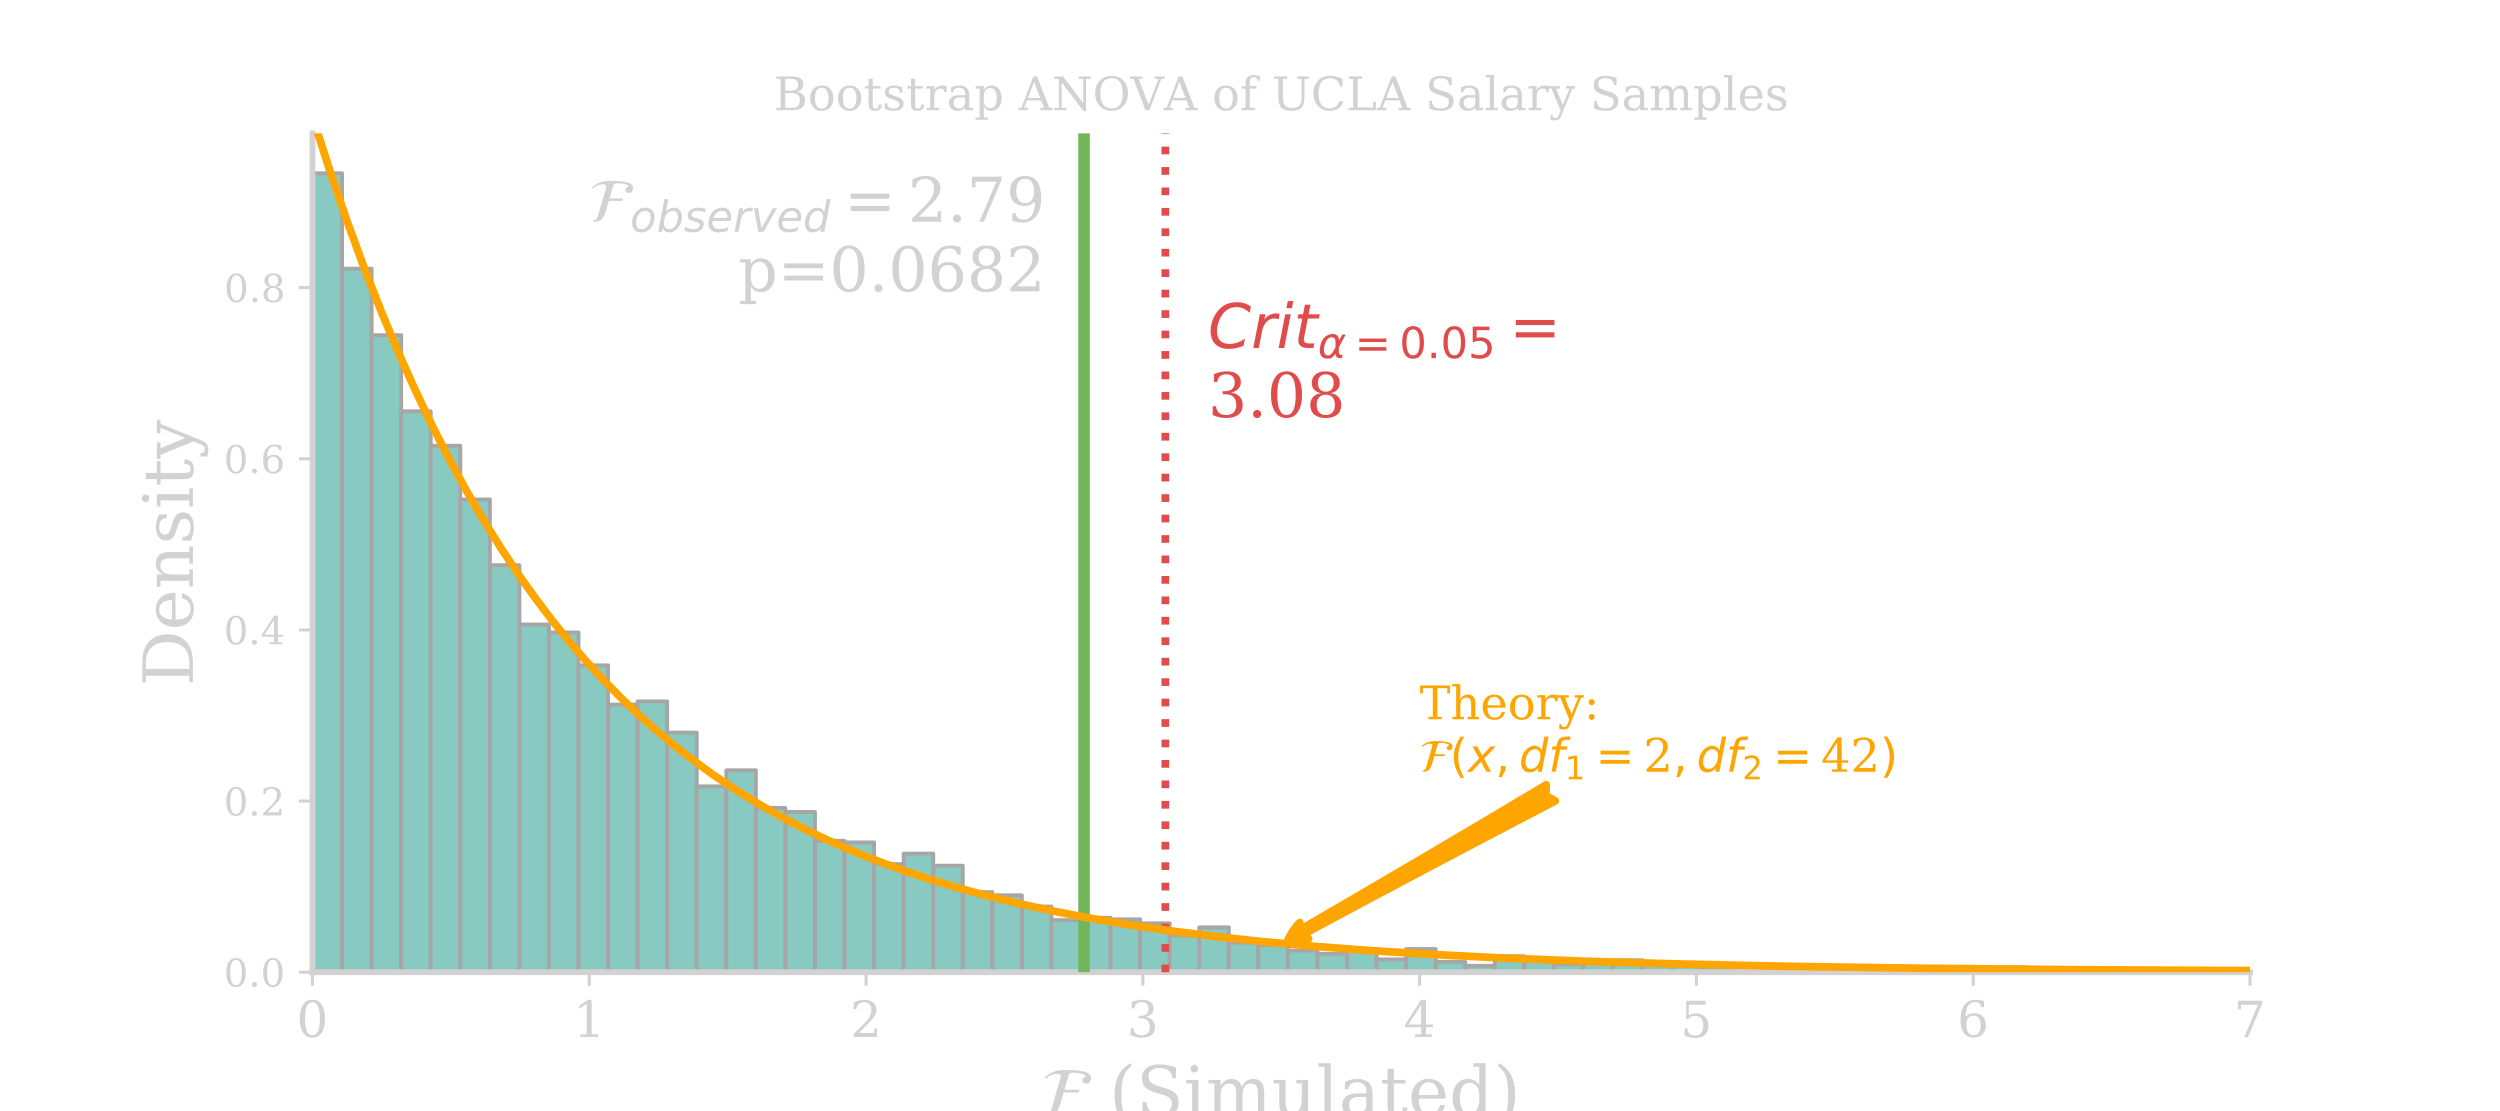 <?xml version="1.0" encoding="utf-8" standalone="no"?>
<!DOCTYPE svg PUBLIC "-//W3C//DTD SVG 1.1//EN"
  "http://www.w3.org/Graphics/SVG/1.1/DTD/svg11.dtd">
<!-- Created with matplotlib (http://matplotlib.org/) -->
<svg height="288pt" version="1.1" viewBox="0 0 648 288" width="648pt" xmlns="http://www.w3.org/2000/svg" xmlns:xlink="http://www.w3.org/1999/xlink">
 <defs>
  <style type="text/css">
*{stroke-linecap:butt;stroke-linejoin:round;}
  </style>
 </defs>
 <g id="figure_1">
  <g id="patch_1">
   <path d="M 0 288 
L 648 288 
L 648 0 
L 0 0 
z
" style="fill:#ffffff;"/>
  </g>
  <g id="axes_1">
   <g id="patch_2">
    <path d="M 81 252 
L 583.2 252 
L 583.2 34.56 
L 81 34.56 
z
" style="fill:none;opacity:0;"/>
   </g>
   <g id="patch_3">
    <path clip-path="url(#p32af3b2d72)" d="M 81.005 252 
L 88.666 252 
L 88.666 44.914 
L 81.005 44.914 
z
" style="fill:#88c9c1;stroke:#a6a6a6;stroke-linejoin:miter;"/>
   </g>
   <g id="patch_4">
    <path clip-path="url(#p32af3b2d72)" d="M 88.666 252 
L 96.327 252 
L 96.327 69.632 
L 88.666 69.632 
z
" style="fill:#88c9c1;stroke:#a6a6a6;stroke-linejoin:miter;"/>
   </g>
   <g id="patch_5">
    <path clip-path="url(#p32af3b2d72)" d="M 96.327 252 
L 103.989 252 
L 103.989 86.871 
L 96.327 86.871 
z
" style="fill:#88c9c1;stroke:#a6a6a6;stroke-linejoin:miter;"/>
   </g>
   <g id="patch_6">
    <path clip-path="url(#p32af3b2d72)" d="M 103.989 252 
L 111.65 252 
L 111.65 106.604 
L 103.989 106.604 
z
" style="fill:#88c9c1;stroke:#a6a6a6;stroke-linejoin:miter;"/>
   </g>
   <g id="patch_7">
    <path clip-path="url(#p32af3b2d72)" d="M 111.65 252 
L 119.311 252 
L 119.311 115.535 
L 111.65 115.535 
z
" style="fill:#88c9c1;stroke:#a6a6a6;stroke-linejoin:miter;"/>
   </g>
   <g id="patch_8">
    <path clip-path="url(#p32af3b2d72)" d="M 119.311 252 
L 126.973 252 
L 126.973 129.452 
L 119.311 129.452 
z
" style="fill:#88c9c1;stroke:#a6a6a6;stroke-linejoin:miter;"/>
   </g>
   <g id="patch_9">
    <path clip-path="url(#p32af3b2d72)" d="M 126.973 252 
L 134.634 252 
L 134.634 146.484 
L 126.973 146.484 
z
" style="fill:#88c9c1;stroke:#a6a6a6;stroke-linejoin:miter;"/>
   </g>
   <g id="patch_10">
    <path clip-path="url(#p32af3b2d72)" d="M 134.634 252 
L 142.295 252 
L 142.295 161.854 
L 134.634 161.854 
z
" style="fill:#88c9c1;stroke:#a6a6a6;stroke-linejoin:miter;"/>
   </g>
   <g id="patch_11">
    <path clip-path="url(#p32af3b2d72)" d="M 142.295 252 
L 149.956 252 
L 149.956 163.931 
L 142.295 163.931 
z
" style="fill:#88c9c1;stroke:#a6a6a6;stroke-linejoin:miter;"/>
   </g>
   <g id="patch_12">
    <path clip-path="url(#p32af3b2d72)" d="M 149.956 252 
L 157.618 252 
L 157.618 172.448 
L 149.956 172.448 
z
" style="fill:#88c9c1;stroke:#a6a6a6;stroke-linejoin:miter;"/>
   </g>
   <g id="patch_13">
    <path clip-path="url(#p32af3b2d72)" d="M 157.618 252 
L 165.279 252 
L 165.279 182.625 
L 157.618 182.625 
z
" style="fill:#88c9c1;stroke:#a6a6a6;stroke-linejoin:miter;"/>
   </g>
   <g id="patch_14">
    <path clip-path="url(#p32af3b2d72)" d="M 165.279 252 
L 172.94 252 
L 172.94 181.794 
L 165.279 181.794 
z
" style="fill:#88c9c1;stroke:#a6a6a6;stroke-linejoin:miter;"/>
   </g>
   <g id="patch_15">
    <path clip-path="url(#p32af3b2d72)" d="M 172.94 252 
L 180.602 252 
L 180.602 189.895 
L 172.94 189.895 
z
" style="fill:#88c9c1;stroke:#a6a6a6;stroke-linejoin:miter;"/>
   </g>
   <g id="patch_16">
    <path clip-path="url(#p32af3b2d72)" d="M 180.602 252 
L 188.263 252 
L 188.263 203.812 
L 180.602 203.812 
z
" style="fill:#88c9c1;stroke:#a6a6a6;stroke-linejoin:miter;"/>
   </g>
   <g id="patch_17">
    <path clip-path="url(#p32af3b2d72)" d="M 188.263 252 
L 195.924 252 
L 195.924 199.657 
L 188.263 199.657 
z
" style="fill:#88c9c1;stroke:#a6a6a6;stroke-linejoin:miter;"/>
   </g>
   <g id="patch_18">
    <path clip-path="url(#p32af3b2d72)" d="M 195.924 252 
L 203.585 252 
L 203.585 209.42 
L 195.924 209.42 
z
" style="fill:#88c9c1;stroke:#a6a6a6;stroke-linejoin:miter;"/>
   </g>
   <g id="patch_19">
    <path clip-path="url(#p32af3b2d72)" d="M 203.585 252 
L 211.247 252 
L 211.247 210.458 
L 203.585 210.458 
z
" style="fill:#88c9c1;stroke:#a6a6a6;stroke-linejoin:miter;"/>
   </g>
   <g id="patch_20">
    <path clip-path="url(#p32af3b2d72)" d="M 211.247 252 
L 218.908 252 
L 218.908 217.936 
L 211.247 217.936 
z
" style="fill:#88c9c1;stroke:#a6a6a6;stroke-linejoin:miter;"/>
   </g>
   <g id="patch_21">
    <path clip-path="url(#p32af3b2d72)" d="M 218.908 252 
L 226.569 252 
L 226.569 218.351 
L 218.908 218.351 
z
" style="fill:#88c9c1;stroke:#a6a6a6;stroke-linejoin:miter;"/>
   </g>
   <g id="patch_22">
    <path clip-path="url(#p32af3b2d72)" d="M 226.569 252 
L 234.231 252 
L 234.231 223.959 
L 226.569 223.959 
z
" style="fill:#88c9c1;stroke:#a6a6a6;stroke-linejoin:miter;"/>
   </g>
   <g id="patch_23">
    <path clip-path="url(#p32af3b2d72)" d="M 234.231 252 
L 241.892 252 
L 241.892 221.259 
L 234.231 221.259 
z
" style="fill:#88c9c1;stroke:#a6a6a6;stroke-linejoin:miter;"/>
   </g>
   <g id="patch_24">
    <path clip-path="url(#p32af3b2d72)" d="M 241.892 252 
L 249.553 252 
L 249.553 224.375 
L 241.892 224.375 
z
" style="fill:#88c9c1;stroke:#a6a6a6;stroke-linejoin:miter;"/>
   </g>
   <g id="patch_25">
    <path clip-path="url(#p32af3b2d72)" d="M 249.553 252 
L 257.214 252 
L 257.214 231.229 
L 249.553 231.229 
z
" style="fill:#88c9c1;stroke:#a6a6a6;stroke-linejoin:miter;"/>
   </g>
   <g id="patch_26">
    <path clip-path="url(#p32af3b2d72)" d="M 257.214 252 
L 264.876 252 
L 264.876 232.06 
L 257.214 232.06 
z
" style="fill:#88c9c1;stroke:#a6a6a6;stroke-linejoin:miter;"/>
   </g>
   <g id="patch_27">
    <path clip-path="url(#p32af3b2d72)" d="M 264.876 252 
L 272.537 252 
L 272.537 234.968 
L 264.876 234.968 
z
" style="fill:#88c9c1;stroke:#a6a6a6;stroke-linejoin:miter;"/>
   </g>
   <g id="patch_28">
    <path clip-path="url(#p32af3b2d72)" d="M 272.537 252 
L 280.198 252 
L 280.198 238.499 
L 272.537 238.499 
z
" style="fill:#88c9c1;stroke:#a6a6a6;stroke-linejoin:miter;"/>
   </g>
   <g id="patch_29">
    <path clip-path="url(#p32af3b2d72)" d="M 280.198 252 
L 287.86 252 
L 287.86 237.876 
L 280.198 237.876 
z
" style="fill:#88c9c1;stroke:#a6a6a6;stroke-linejoin:miter;"/>
   </g>
   <g id="patch_30">
    <path clip-path="url(#p32af3b2d72)" d="M 287.86 252 
L 295.521 252 
L 295.521 238.291 
L 287.86 238.291 
z
" style="fill:#88c9c1;stroke:#a6a6a6;stroke-linejoin:miter;"/>
   </g>
   <g id="patch_31">
    <path clip-path="url(#p32af3b2d72)" d="M 295.521 252 
L 303.182 252 
L 303.182 239.33 
L 295.521 239.33 
z
" style="fill:#88c9c1;stroke:#a6a6a6;stroke-linejoin:miter;"/>
   </g>
   <g id="patch_32">
    <path clip-path="url(#p32af3b2d72)" d="M 303.182 252 
L 310.843 252 
L 310.843 242.445 
L 303.182 242.445 
z
" style="fill:#88c9c1;stroke:#a6a6a6;stroke-linejoin:miter;"/>
   </g>
   <g id="patch_33">
    <path clip-path="url(#p32af3b2d72)" d="M 310.843 252 
L 318.505 252 
L 318.505 240.368 
L 310.843 240.368 
z
" style="fill:#88c9c1;stroke:#a6a6a6;stroke-linejoin:miter;"/>
   </g>
   <g id="patch_34">
    <path clip-path="url(#p32af3b2d72)" d="M 318.505 252 
L 326.166 252 
L 326.166 244.315 
L 318.505 244.315 
z
" style="fill:#88c9c1;stroke:#a6a6a6;stroke-linejoin:miter;"/>
   </g>
   <g id="patch_35">
    <path clip-path="url(#p32af3b2d72)" d="M 326.166 252 
L 333.827 252 
L 333.827 244.938 
L 326.166 244.938 
z
" style="fill:#88c9c1;stroke:#a6a6a6;stroke-linejoin:miter;"/>
   </g>
   <g id="patch_36">
    <path clip-path="url(#p32af3b2d72)" d="M 333.827 252 
L 341.489 252 
L 341.489 246.392 
L 333.827 246.392 
z
" style="fill:#88c9c1;stroke:#a6a6a6;stroke-linejoin:miter;"/>
   </g>
   <g id="patch_37">
    <path clip-path="url(#p32af3b2d72)" d="M 341.489 252 
L 349.15 252 
L 349.15 247.223 
L 341.489 247.223 
z
" style="fill:#88c9c1;stroke:#a6a6a6;stroke-linejoin:miter;"/>
   </g>
   <g id="patch_38">
    <path clip-path="url(#p32af3b2d72)" d="M 349.15 252 
L 356.811 252 
L 356.811 245.976 
L 349.15 245.976 
z
" style="fill:#88c9c1;stroke:#a6a6a6;stroke-linejoin:miter;"/>
   </g>
   <g id="patch_39">
    <path clip-path="url(#p32af3b2d72)" d="M 356.811 252 
L 364.472 252 
L 364.472 248.677 
L 356.811 248.677 
z
" style="fill:#88c9c1;stroke:#a6a6a6;stroke-linejoin:miter;"/>
   </g>
   <g id="patch_40">
    <path clip-path="url(#p32af3b2d72)" d="M 364.472 252 
L 372.134 252 
L 372.134 245.976 
L 364.472 245.976 
z
" style="fill:#88c9c1;stroke:#a6a6a6;stroke-linejoin:miter;"/>
   </g>
   <g id="patch_41">
    <path clip-path="url(#p32af3b2d72)" d="M 372.134 252 
L 379.795 252 
L 379.795 249.3 
L 372.134 249.3 
z
" style="fill:#88c9c1;stroke:#a6a6a6;stroke-linejoin:miter;"/>
   </g>
   <g id="patch_42">
    <path clip-path="url(#p32af3b2d72)" d="M 379.795 252 
L 387.456 252 
L 387.456 250.338 
L 379.795 250.338 
z
" style="fill:#88c9c1;stroke:#a6a6a6;stroke-linejoin:miter;"/>
   </g>
   <g id="patch_43">
    <path clip-path="url(#p32af3b2d72)" d="M 387.456 252 
L 395.118 252 
L 395.118 247.846 
L 387.456 247.846 
z
" style="fill:#88c9c1;stroke:#a6a6a6;stroke-linejoin:miter;"/>
   </g>
   <g id="patch_44">
    <path clip-path="url(#p32af3b2d72)" d="M 395.118 252 
L 402.779 252 
L 402.779 249.092 
L 395.118 249.092 
z
" style="fill:#88c9c1;stroke:#a6a6a6;stroke-linejoin:miter;"/>
   </g>
   <g id="patch_45">
    <path clip-path="url(#p32af3b2d72)" d="M 402.779 252 
L 410.44 252 
L 410.44 249.923 
L 402.779 249.923 
z
" style="fill:#88c9c1;stroke:#a6a6a6;stroke-linejoin:miter;"/>
   </g>
   <g id="patch_46">
    <path clip-path="url(#p32af3b2d72)" d="M 410.44 252 
L 418.102 252 
L 418.102 249.507 
L 410.44 249.507 
z
" style="fill:#88c9c1;stroke:#a6a6a6;stroke-linejoin:miter;"/>
   </g>
   <g id="patch_47">
    <path clip-path="url(#p32af3b2d72)" d="M 418.102 252 
L 425.763 252 
L 425.763 248.884 
L 418.102 248.884 
z
" style="fill:#88c9c1;stroke:#a6a6a6;stroke-linejoin:miter;"/>
   </g>
   <g id="patch_48">
    <path clip-path="url(#p32af3b2d72)" d="M 425.763 252 
L 433.424 252 
L 433.424 249.715 
L 425.763 249.715 
z
" style="fill:#88c9c1;stroke:#a6a6a6;stroke-linejoin:miter;"/>
   </g>
   <g id="patch_49">
    <path clip-path="url(#p32af3b2d72)" d="M 433.424 252 
L 441.085 252 
L 441.085 250.131 
L 433.424 250.131 
z
" style="fill:#88c9c1;stroke:#a6a6a6;stroke-linejoin:miter;"/>
   </g>
   <g id="patch_50">
    <path clip-path="url(#p32af3b2d72)" d="M 441.085 252 
L 448.747 252 
L 448.747 250.546 
L 441.085 250.546 
z
" style="fill:#88c9c1;stroke:#a6a6a6;stroke-linejoin:miter;"/>
   </g>
   <g id="patch_51">
    <path clip-path="url(#p32af3b2d72)" d="M 448.747 252 
L 456.408 252 
L 456.408 251.792 
L 448.747 251.792 
z
" style="fill:#88c9c1;stroke:#a6a6a6;stroke-linejoin:miter;"/>
   </g>
   <g id="patch_52">
    <path clip-path="url(#p32af3b2d72)" d="M 456.408 252 
L 464.069 252 
L 464.069 251.377 
L 456.408 251.377 
z
" style="fill:#88c9c1;stroke:#a6a6a6;stroke-linejoin:miter;"/>
   </g>
   <g id="patch_53">
    <path clip-path="url(#p32af3b2d72)" d="M 464.069 252 
L 471.731 252 
L 471.731 251.169 
L 464.069 251.169 
z
" style="fill:#88c9c1;stroke:#a6a6a6;stroke-linejoin:miter;"/>
   </g>
   <g id="patch_54">
    <path clip-path="url(#p32af3b2d72)" d="M 471.731 252 
L 479.392 252 
L 479.392 250.546 
L 471.731 250.546 
z
" style="fill:#88c9c1;stroke:#a6a6a6;stroke-linejoin:miter;"/>
   </g>
   <g id="patch_55">
    <path clip-path="url(#p32af3b2d72)" d="M 479.392 252 
L 487.053 252 
L 487.053 250.546 
L 479.392 250.546 
z
" style="fill:#88c9c1;stroke:#a6a6a6;stroke-linejoin:miter;"/>
   </g>
   <g id="patch_56">
    <path clip-path="url(#p32af3b2d72)" d="M 487.053 252 
L 494.714 252 
L 494.714 250.546 
L 487.053 250.546 
z
" style="fill:#88c9c1;stroke:#a6a6a6;stroke-linejoin:miter;"/>
   </g>
   <g id="patch_57">
    <path clip-path="url(#p32af3b2d72)" d="M 494.714 252 
L 502.376 252 
L 502.376 251.169 
L 494.714 251.169 
z
" style="fill:#88c9c1;stroke:#a6a6a6;stroke-linejoin:miter;"/>
   </g>
   <g id="patch_58">
    <path clip-path="url(#p32af3b2d72)" d="M 502.376 252 
L 510.037 252 
L 510.037 251.792 
L 502.376 251.792 
z
" style="fill:#88c9c1;stroke:#a6a6a6;stroke-linejoin:miter;"/>
   </g>
   <g id="patch_59">
    <path clip-path="url(#p32af3b2d72)" d="M 510.037 252 
L 517.698 252 
L 517.698 251.792 
L 510.037 251.792 
z
" style="fill:#88c9c1;stroke:#a6a6a6;stroke-linejoin:miter;"/>
   </g>
   <g id="patch_60">
    <path clip-path="url(#p32af3b2d72)" d="M 517.698 252 
L 525.36 252 
L 525.36 250.754 
L 517.698 250.754 
z
" style="fill:#88c9c1;stroke:#a6a6a6;stroke-linejoin:miter;"/>
   </g>
   <g id="patch_61">
    <path clip-path="url(#p32af3b2d72)" d="M 525.36 252 
L 533.021 252 
L 533.021 250.961 
L 525.36 250.961 
z
" style="fill:#88c9c1;stroke:#a6a6a6;stroke-linejoin:miter;"/>
   </g>
   <g id="patch_62">
    <path clip-path="url(#p32af3b2d72)" d="M 533.021 252 
L 540.682 252 
L 540.682 251.585 
L 533.021 251.585 
z
" style="fill:#88c9c1;stroke:#a6a6a6;stroke-linejoin:miter;"/>
   </g>
   <g id="patch_63">
    <path clip-path="url(#p32af3b2d72)" d="M 540.682 252 
L 548.343 252 
L 548.343 251.792 
L 540.682 251.792 
z
" style="fill:#88c9c1;stroke:#a6a6a6;stroke-linejoin:miter;"/>
   </g>
   <g id="patch_64">
    <path clip-path="url(#p32af3b2d72)" d="M 548.343 252 
L 556.005 252 
L 556.005 251.585 
L 548.343 251.585 
z
" style="fill:#88c9c1;stroke:#a6a6a6;stroke-linejoin:miter;"/>
   </g>
   <g id="patch_65">
    <path clip-path="url(#p32af3b2d72)" d="M 556.005 252 
L 563.666 252 
L 563.666 251.169 
L 556.005 251.169 
z
" style="fill:#88c9c1;stroke:#a6a6a6;stroke-linejoin:miter;"/>
   </g>
   <g id="patch_66">
    <path clip-path="url(#p32af3b2d72)" d="M 563.666 252 
L 571.327 252 
L 571.327 251.792 
L 563.666 251.792 
z
" style="fill:#88c9c1;stroke:#a6a6a6;stroke-linejoin:miter;"/>
   </g>
   <g id="patch_67">
    <path clip-path="url(#p32af3b2d72)" d="M 571.327 252 
L 578.989 252 
L 578.989 252 
L 571.327 252 
z
" style="fill:#88c9c1;stroke:#a6a6a6;stroke-linejoin:miter;"/>
   </g>
   <g id="patch_68">
    <path clip-path="url(#p32af3b2d72)" d="M 578.989 252 
L 586.65 252 
L 586.65 251.169 
L 578.989 251.169 
z
" style="fill:#88c9c1;stroke:#a6a6a6;stroke-linejoin:miter;"/>
   </g>
   <g id="patch_69">
    <path clip-path="url(#p32af3b2d72)" d="M 586.65 252 
L 594.311 252 
L 594.311 251.585 
L 586.65 251.585 
z
" style="fill:#88c9c1;stroke:#a6a6a6;stroke-linejoin:miter;"/>
   </g>
   <g id="patch_70">
    <path clip-path="url(#p32af3b2d72)" d="M 594.311 252 
L 601.972 252 
L 601.972 251.585 
L 594.311 251.585 
z
" style="fill:#88c9c1;stroke:#a6a6a6;stroke-linejoin:miter;"/>
   </g>
   <g id="patch_71">
    <path clip-path="url(#p32af3b2d72)" d="M 601.972 252 
L 609.634 252 
L 609.634 251.792 
L 601.972 251.792 
z
" style="fill:#88c9c1;stroke:#a6a6a6;stroke-linejoin:miter;"/>
   </g>
   <g id="patch_72">
    <path clip-path="url(#p32af3b2d72)" d="M 609.634 252 
L 617.295 252 
L 617.295 251.585 
L 609.634 251.585 
z
" style="fill:#88c9c1;stroke:#a6a6a6;stroke-linejoin:miter;"/>
   </g>
   <g id="patch_73">
    <path clip-path="url(#p32af3b2d72)" d="M 617.295 252 
L 624.956 252 
L 624.956 252 
L 617.295 252 
z
" style="fill:#88c9c1;stroke:#a6a6a6;stroke-linejoin:miter;"/>
   </g>
   <g id="patch_74">
    <path clip-path="url(#p32af3b2d72)" d="M 624.956 252 
L 632.618 252 
L 632.618 251.377 
L 624.956 251.377 
z
" style="fill:#88c9c1;stroke:#a6a6a6;stroke-linejoin:miter;"/>
   </g>
   <g id="patch_75">
    <path clip-path="url(#p32af3b2d72)" d="M 632.618 252 
L 640.279 252 
L 640.279 252 
L 632.618 252 
z
" style="fill:#88c9c1;stroke:#a6a6a6;stroke-linejoin:miter;"/>
   </g>
   <g id="patch_76">
    <path clip-path="url(#p32af3b2d72)" d="M 640.279 252 
L 647.94 252 
L 647.94 251.792 
L 640.279 251.792 
z
" style="fill:#88c9c1;stroke:#a6a6a6;stroke-linejoin:miter;"/>
   </g>
   <g id="patch_77">
    <path clip-path="url(#p32af3b2d72)" d="M 647.94 252 
L 655.601 252 
L 655.601 251.792 
L 647.94 251.792 
z
" style="fill:#88c9c1;stroke:#a6a6a6;stroke-linejoin:miter;"/>
   </g>
   <g id="patch_78">
    <path clip-path="url(#p32af3b2d72)" d="M 655.601 252 
L 663.263 252 
L 663.263 252 
L 655.601 252 
z
" style="fill:#88c9c1;stroke:#a6a6a6;stroke-linejoin:miter;"/>
   </g>
   <g id="patch_79">
    <path clip-path="url(#p32af3b2d72)" d="M 663.263 252 
L 670.924 252 
L 670.924 252 
L 663.263 252 
z
" style="fill:#88c9c1;stroke:#a6a6a6;stroke-linejoin:miter;"/>
   </g>
   <g id="patch_80">
    <path clip-path="url(#p32af3b2d72)" d="M 670.924 252 
L 678.585 252 
L 678.585 251.377 
L 670.924 251.377 
z
" style="fill:#88c9c1;stroke:#a6a6a6;stroke-linejoin:miter;"/>
   </g>
   <g id="patch_81">
    <path clip-path="url(#p32af3b2d72)" d="M 678.585 252 
L 686.247 252 
L 686.247 251.585 
L 678.585 251.585 
z
" style="fill:#88c9c1;stroke:#a6a6a6;stroke-linejoin:miter;"/>
   </g>
   <g id="patch_82">
    <path clip-path="url(#p32af3b2d72)" d="M 686.247 252 
L 693.908 252 
L 693.908 252 
L 686.247 252 
z
" style="fill:#88c9c1;stroke:#a6a6a6;stroke-linejoin:miter;"/>
   </g>
   <g id="patch_83">
    <path clip-path="url(#p32af3b2d72)" d="M 693.908 252 
L 701.569 252 
L 701.569 252 
L 693.908 252 
z
" style="fill:#88c9c1;stroke:#a6a6a6;stroke-linejoin:miter;"/>
   </g>
   <g id="patch_84">
    <path clip-path="url(#p32af3b2d72)" d="M 701.569 252 
L 709.23 252 
L 709.23 252 
L 701.569 252 
z
" style="fill:#88c9c1;stroke:#a6a6a6;stroke-linejoin:miter;"/>
   </g>
   <g id="patch_85">
    <path clip-path="url(#p32af3b2d72)" d="M 709.23 252 
L 716.892 252 
L 716.892 252 
L 709.23 252 
z
" style="fill:#88c9c1;stroke:#a6a6a6;stroke-linejoin:miter;"/>
   </g>
   <g id="patch_86">
    <path clip-path="url(#p32af3b2d72)" d="M 716.892 252 
L 724.553 252 
L 724.553 252 
L 716.892 252 
z
" style="fill:#88c9c1;stroke:#a6a6a6;stroke-linejoin:miter;"/>
   </g>
   <g id="patch_87">
    <path clip-path="url(#p32af3b2d72)" d="M 724.553 252 
L 732.214 252 
L 732.214 252 
L 724.553 252 
z
" style="fill:#88c9c1;stroke:#a6a6a6;stroke-linejoin:miter;"/>
   </g>
   <g id="patch_88">
    <path clip-path="url(#p32af3b2d72)" d="M 732.214 252 
L 739.876 252 
L 739.876 252 
L 732.214 252 
z
" style="fill:#88c9c1;stroke:#a6a6a6;stroke-linejoin:miter;"/>
   </g>
   <g id="patch_89">
    <path clip-path="url(#p32af3b2d72)" d="M 739.876 252 
L 747.537 252 
L 747.537 252 
L 739.876 252 
z
" style="fill:#88c9c1;stroke:#a6a6a6;stroke-linejoin:miter;"/>
   </g>
   <g id="patch_90">
    <path clip-path="url(#p32af3b2d72)" d="M 747.537 252 
L 755.198 252 
L 755.198 252 
L 747.537 252 
z
" style="fill:#88c9c1;stroke:#a6a6a6;stroke-linejoin:miter;"/>
   </g>
   <g id="patch_91">
    <path clip-path="url(#p32af3b2d72)" d="M 755.198 252 
L 762.86 252 
L 762.86 252 
L 755.198 252 
z
" style="fill:#88c9c1;stroke:#a6a6a6;stroke-linejoin:miter;"/>
   </g>
   <g id="patch_92">
    <path clip-path="url(#p32af3b2d72)" d="M 762.86 252 
L 770.521 252 
L 770.521 252 
L 762.86 252 
z
" style="fill:#88c9c1;stroke:#a6a6a6;stroke-linejoin:miter;"/>
   </g>
   <g id="patch_93">
    <path clip-path="url(#p32af3b2d72)" d="M 770.521 252 
L 778.182 252 
L 778.182 252 
L 770.521 252 
z
" style="fill:#88c9c1;stroke:#a6a6a6;stroke-linejoin:miter;"/>
   </g>
   <g id="patch_94">
    <path clip-path="url(#p32af3b2d72)" d="M 778.182 252 
L 785.843 252 
L 785.843 251.792 
L 778.182 251.792 
z
" style="fill:#88c9c1;stroke:#a6a6a6;stroke-linejoin:miter;"/>
   </g>
   <g id="matplotlib.axis_1">
    <g id="xtick_1">
     <g id="line2d_1">
      <defs>
       <path d="M 0 0 
L 0 3.5 
" id="mcbd00a00de" style="stroke:#d2d2d2;stroke-width:0.8;"/>
      </defs>
      <g>
       <use style="fill:#d2d2d2;stroke:#d2d2d2;stroke-width:0.8;" x="81" xlink:href="#mcbd00a00de" y="252"/>
      </g>
     </g>
     <g id="text_1">
      <!-- $\mathdefault{0}$ -->
      <defs>
       <path d="M 31.781 3.422 
Q 39.266 3.422 42.969 11.625 
Q 46.688 19.828 46.688 36.375 
Q 46.688 52.984 42.969 61.188 
Q 39.266 69.391 31.781 69.391 
Q 24.312 69.391 20.594 61.188 
Q 16.891 52.984 16.891 36.375 
Q 16.891 19.828 20.594 11.625 
Q 24.312 3.422 31.781 3.422 
z
M 31.781 -1.422 
Q 19.922 -1.422 13.25 8.531 
Q 6.594 18.5 6.594 36.375 
Q 6.594 54.297 13.25 64.25 
Q 19.922 74.219 31.781 74.219 
Q 43.703 74.219 50.344 64.25 
Q 56.984 54.297 56.984 36.375 
Q 56.984 18.5 50.344 8.531 
Q 43.703 -1.422 31.781 -1.422 
z
" id="DejaVuSerif-30"/>
      </defs>
      <g style="fill:#d2d2d2;" transform="translate(76.84 268.878)scale(0.13 -0.13)">
       <use transform="translate(0 0.781)" xlink:href="#DejaVuSerif-30"/>
      </g>
     </g>
    </g>
    <g id="xtick_2">
     <g id="line2d_2">
      <g>
       <use style="fill:#d2d2d2;stroke:#d2d2d2;stroke-width:0.8;" x="152.743" xlink:href="#mcbd00a00de" y="252"/>
      </g>
     </g>
     <g id="text_2">
      <!-- $\mathdefault{1}$ -->
      <defs>
       <path d="M 14.203 0 
L 14.203 5.172 
L 26.906 5.172 
L 26.906 65.828 
L 12.203 56.297 
L 12.203 62.703 
L 29.984 74.219 
L 36.719 74.219 
L 36.719 5.172 
L 49.422 5.172 
L 49.422 0 
z
" id="DejaVuSerif-31"/>
      </defs>
      <g style="fill:#d2d2d2;" transform="translate(148.583 268.878)scale(0.13 -0.13)">
       <use transform="translate(0 0.781)" xlink:href="#DejaVuSerif-31"/>
      </g>
     </g>
    </g>
    <g id="xtick_3">
     <g id="line2d_3">
      <g>
       <use style="fill:#d2d2d2;stroke:#d2d2d2;stroke-width:0.8;" x="224.486" xlink:href="#mcbd00a00de" y="252"/>
      </g>
     </g>
     <g id="text_3">
      <!-- $\mathdefault{2}$ -->
      <defs>
       <path d="M 12.797 55.516 
L 7.328 55.516 
L 7.328 68.5 
Q 12.547 71.297 17.844 72.75 
Q 23.141 74.219 28.219 74.219 
Q 39.594 74.219 46.188 68.703 
Q 52.781 63.188 52.781 53.719 
Q 52.781 43.016 37.844 28.125 
Q 36.672 27 36.078 26.422 
L 17.672 8.016 
L 48.094 8.016 
L 48.094 17 
L 53.812 17 
L 53.812 0 
L 6.781 0 
L 6.781 5.328 
L 28.906 27.391 
Q 36.234 34.719 39.359 40.844 
Q 42.484 46.969 42.484 53.719 
Q 42.484 61.078 38.641 65.234 
Q 34.812 69.391 28.078 69.391 
Q 21.094 69.391 17.281 65.922 
Q 13.484 62.453 12.797 55.516 
z
" id="DejaVuSerif-32"/>
      </defs>
      <g style="fill:#d2d2d2;" transform="translate(220.326 268.878)scale(0.13 -0.13)">
       <use transform="translate(0 0.781)" xlink:href="#DejaVuSerif-32"/>
      </g>
     </g>
    </g>
    <g id="xtick_4">
     <g id="line2d_4">
      <g>
       <use style="fill:#d2d2d2;stroke:#d2d2d2;stroke-width:0.8;" x="296.229" xlink:href="#mcbd00a00de" y="252"/>
      </g>
     </g>
     <g id="text_4">
      <!-- $\mathdefault{3}$ -->
      <defs>
       <path d="M 9.719 69.828 
Q 15.438 71.969 20.672 73.094 
Q 25.922 74.219 30.516 74.219 
Q 41.219 74.219 47.219 69.594 
Q 53.219 64.984 53.219 56.781 
Q 53.219 50.203 49.062 45.781 
Q 44.922 41.359 37.312 39.797 
Q 46.297 38.531 51.25 33.281 
Q 56.203 28.031 56.203 19.672 
Q 56.203 9.469 49.344 4.016 
Q 42.484 -1.422 29.594 -1.422 
Q 23.875 -1.422 18.422 -0.188 
Q 12.984 1.031 7.625 3.516 
L 7.625 17.672 
L 13.094 17.672 
Q 13.578 10.641 17.828 7.031 
Q 22.078 3.422 29.781 3.422 
Q 37.25 3.422 41.578 7.734 
Q 45.906 12.062 45.906 19.578 
Q 45.906 28.172 41.453 32.594 
Q 37.016 37.016 28.422 37.016 
L 23.781 37.016 
L 23.781 42 
L 26.219 42 
Q 34.766 42 39.031 45.531 
Q 43.312 49.078 43.312 56.203 
Q 43.312 62.594 39.797 65.984 
Q 36.281 69.391 29.688 69.391 
Q 23.094 69.391 19.453 66.266 
Q 15.828 63.141 15.188 56.984 
L 9.719 56.984 
z
" id="DejaVuSerif-33"/>
      </defs>
      <g style="fill:#d2d2d2;" transform="translate(292.069 268.878)scale(0.13 -0.13)">
       <use transform="translate(0 0.781)" xlink:href="#DejaVuSerif-33"/>
      </g>
     </g>
    </g>
    <g id="xtick_5">
     <g id="line2d_5">
      <g>
       <use style="fill:#d2d2d2;stroke:#d2d2d2;stroke-width:0.8;" x="367.971" xlink:href="#mcbd00a00de" y="252"/>
      </g>
     </g>
     <g id="text_5">
      <!-- $\mathdefault{4}$ -->
      <defs>
       <path d="M 34.906 24.703 
L 34.906 63.484 
L 10.016 24.703 
z
M 56.391 0 
L 23.188 0 
L 23.188 5.172 
L 34.906 5.172 
L 34.906 19.484 
L 3.078 19.484 
L 3.078 24.812 
L 35.016 74.219 
L 44.672 74.219 
L 44.672 24.703 
L 58.594 24.703 
L 58.594 19.484 
L 44.672 19.484 
L 44.672 5.172 
L 56.391 5.172 
z
" id="DejaVuSerif-34"/>
      </defs>
      <g style="fill:#d2d2d2;" transform="translate(363.811 268.878)scale(0.13 -0.13)">
       <use transform="translate(0 0.781)" xlink:href="#DejaVuSerif-34"/>
      </g>
     </g>
    </g>
    <g id="xtick_6">
     <g id="line2d_6">
      <g>
       <use style="fill:#d2d2d2;stroke:#d2d2d2;stroke-width:0.8;" x="439.714" xlink:href="#mcbd00a00de" y="252"/>
      </g>
     </g>
     <g id="text_6">
      <!-- $\mathdefault{5}$ -->
      <defs>
       <path d="M 50.297 72.906 
L 50.297 64.891 
L 16.891 64.891 
L 16.891 44 
Q 19.438 45.75 22.828 46.625 
Q 26.219 47.516 30.422 47.516 
Q 42.234 47.516 49.062 40.969 
Q 55.906 34.422 55.906 23.094 
Q 55.906 11.531 49 5.047 
Q 42.094 -1.422 29.594 -1.422 
Q 24.562 -1.422 19.281 -0.188 
Q 14.016 1.031 8.5 3.516 
L 8.5 17.672 
L 14.016 17.672 
Q 14.453 10.75 18.422 7.078 
Q 22.406 3.422 29.594 3.422 
Q 37.312 3.422 41.453 8.5 
Q 45.609 13.578 45.609 23.094 
Q 45.609 32.562 41.484 37.609 
Q 37.359 42.672 29.594 42.672 
Q 25.203 42.672 21.844 41.109 
Q 18.5 39.547 15.922 36.281 
L 11.719 36.281 
L 11.719 72.906 
z
" id="DejaVuSerif-35"/>
      </defs>
      <g style="fill:#d2d2d2;" transform="translate(435.554 268.878)scale(0.13 -0.13)">
       <use transform="translate(0 0.094)" xlink:href="#DejaVuSerif-35"/>
      </g>
     </g>
    </g>
    <g id="xtick_7">
     <g id="line2d_7">
      <g>
       <use style="fill:#d2d2d2;stroke:#d2d2d2;stroke-width:0.8;" x="511.457" xlink:href="#mcbd00a00de" y="252"/>
      </g>
     </g>
     <g id="text_7">
      <!-- $\mathdefault{6}$ -->
      <defs>
       <path d="M 32.719 3.422 
Q 39.594 3.422 43.297 8.469 
Q 47.016 13.531 47.016 23 
Q 47.016 32.469 43.297 37.516 
Q 39.594 42.578 32.719 42.578 
Q 25.734 42.578 22.062 37.688 
Q 18.406 32.812 18.406 23.578 
Q 18.406 13.875 22.109 8.641 
Q 25.828 3.422 32.719 3.422 
z
M 16.797 40.141 
Q 20.125 43.797 24.312 45.594 
Q 28.516 47.406 33.797 47.406 
Q 44.672 47.406 51 40.859 
Q 57.328 34.328 57.328 23 
Q 57.328 11.922 50.516 5.25 
Q 43.703 -1.422 32.328 -1.422 
Q 19.969 -1.422 13.328 7.781 
Q 6.688 17 6.688 34.078 
Q 6.688 53.219 14.547 63.719 
Q 22.406 74.219 36.719 74.219 
Q 40.578 74.219 44.828 73.484 
Q 49.078 72.75 53.516 71.297 
L 53.516 59.281 
L 48 59.281 
Q 47.406 64.203 44.234 66.797 
Q 41.062 69.391 35.688 69.391 
Q 26.219 69.391 21.578 62.203 
Q 16.938 55.031 16.797 40.141 
z
" id="DejaVuSerif-36"/>
      </defs>
      <g style="fill:#d2d2d2;" transform="translate(507.297 268.878)scale(0.13 -0.13)">
       <use transform="translate(0 0.781)" xlink:href="#DejaVuSerif-36"/>
      </g>
     </g>
    </g>
    <g id="xtick_8">
     <g id="line2d_8">
      <g>
       <use style="fill:#d2d2d2;stroke:#d2d2d2;stroke-width:0.8;" x="583.2" xlink:href="#mcbd00a00de" y="252"/>
      </g>
     </g>
     <g id="text_8">
      <!-- $\mathdefault{7}$ -->
      <defs>
       <path d="M 56.391 67.922 
L 27.875 0 
L 20.609 0 
L 47.797 64.891 
L 14.109 64.891 
L 14.109 55.906 
L 8.406 55.906 
L 8.406 72.906 
L 56.391 72.906 
z
" id="DejaVuSerif-37"/>
      </defs>
      <g style="fill:#d2d2d2;" transform="translate(579.04 268.878)scale(0.13 -0.13)">
       <use transform="translate(0 0.094)" xlink:href="#DejaVuSerif-37"/>
      </g>
     </g>
    </g>
    <g id="text_9">
     <!-- $\mathcal{F}$ (Simulated) -->
     <defs>
      <path d="M 5.906 53.406 
L 4.297 55.203 
Q 11.406 61.797 18.344 64 
Q 25.297 66.203 33.797 66.203 
Q 42.406 66.203 48.594 65.75 
Q 54.797 65.297 60.141 64.047 
Q 65.5 62.797 68.25 60.438 
Q 71 58.094 71 54.5 
Q 71 51.094 69.203 48.797 
Q 67.406 46.5 64.203 46.5 
Q 61.906 46.5 60.203 47.844 
Q 58.5 49.203 58.5 51.203 
Q 58.5 53.094 59.25 54.141 
Q 60 55.203 60.891 55.453 
Q 61.797 55.703 62.5 56.141 
Q 63.203 56.594 63.203 57.5 
Q 63.203 59.5 57.75 60.844 
Q 52.297 62.203 45.203 62.203 
Q 42.094 62.203 40.75 61.25 
Q 39.406 60.297 38.5 57.297 
L 32.797 37.703 
L 54.594 37.703 
L 53.297 33.703 
L 31.703 33.703 
L 27.297 18.797 
Q 25.406 12.297 23.297 8.391 
Q 21.203 4.5 18.344 2.703 
Q 15.5 0.906 12.953 0.453 
Q 10.406 0 6 0 
L 6.797 2.406 
Q 9.5 2.406 11.344 4.5 
Q 13.203 6.594 14.594 11.594 
L 26.406 52.094 
Q 27.406 55.594 27.406 57.297 
Q 27.406 59 26.406 59.797 
Q 25.406 60.594 22.797 60.594 
Q 13.406 60.594 5.906 53.406 
z
" id="STIXNonUnicode-Italic-e232"/>
      <path id="DejaVuSerif-20"/>
      <path d="M 31.891 -15.578 
Q 20.016 -10.25 13.953 1.297 
Q 7.906 12.844 7.906 30.172 
Q 7.906 47.562 13.953 59.109 
Q 20.016 70.656 31.891 75.984 
L 31.891 71.188 
Q 24.359 66.016 21.094 56.609 
Q 17.828 47.219 17.828 30.172 
Q 17.828 13.188 21.094 3.781 
Q 24.359 -5.609 31.891 -10.797 
z
" id="DejaVuSerif-28"/>
      <path d="M 9.281 3.516 
L 9.281 20.125 
L 14.891 20.062 
Q 15.141 11.766 19.703 7.781 
Q 24.266 3.812 33.594 3.812 
Q 42.281 3.812 46.844 7.25 
Q 51.422 10.688 51.422 17.281 
Q 51.422 22.562 48.656 25.391 
Q 45.906 28.219 37.016 30.906 
L 27.391 33.797 
Q 16.938 36.969 12.672 41.703 
Q 8.406 46.438 8.406 54.688 
Q 8.406 63.969 14.984 69.094 
Q 21.578 74.219 33.5 74.219 
Q 38.578 74.219 44.625 73.109 
Q 50.688 72.016 57.516 69.922 
L 57.516 54.391 
L 52 54.391 
Q 51.172 62.109 46.844 65.547 
Q 42.531 69 33.688 69 
Q 25.984 69 21.953 65.844 
Q 17.922 62.703 17.922 56.688 
Q 17.922 51.469 20.938 48.484 
Q 23.969 45.516 33.797 42.578 
L 42.828 39.891 
Q 52.734 36.922 56.953 32.297 
Q 61.188 27.688 61.188 19.922 
Q 61.188 9.328 54.391 3.953 
Q 47.609 -1.422 34.188 -1.422 
Q 28.172 -1.422 21.938 -0.188 
Q 15.719 1.031 9.281 3.516 
z
" id="DejaVuSerif-53"/>
      <path d="M 9.719 68.016 
Q 9.719 70.266 11.344 71.922 
Q 12.984 73.578 15.281 73.578 
Q 17.531 73.578 19.156 71.922 
Q 20.797 70.266 20.797 68.016 
Q 20.797 65.719 19.188 64.109 
Q 17.578 62.5 15.281 62.5 
Q 12.984 62.5 11.344 64.109 
Q 9.719 65.719 9.719 68.016 
z
M 21.188 5.172 
L 29.688 5.172 
L 29.688 0 
L 3.609 0 
L 3.609 5.172 
L 12.203 5.172 
L 12.203 46.688 
L 3.609 46.688 
L 3.609 51.906 
L 21.188 51.906 
z
" id="DejaVuSerif-69"/>
      <path d="M 51.812 41.797 
Q 54.391 47.516 58.422 50.422 
Q 62.453 53.328 67.828 53.328 
Q 75.984 53.328 79.984 48.266 
Q 83.984 43.219 83.984 33.016 
L 83.984 5.172 
L 92.094 5.172 
L 92.094 0 
L 67.188 0 
L 67.188 5.172 
L 75 5.172 
L 75 31.984 
Q 75 39.938 72.656 43.312 
Q 70.312 46.688 64.891 46.688 
Q 58.891 46.688 55.734 42.141 
Q 52.594 37.594 52.594 28.906 
L 52.594 5.172 
L 60.406 5.172 
L 60.406 0 
L 35.797 0 
L 35.797 5.172 
L 43.609 5.172 
L 43.609 32.328 
Q 43.609 40.094 41.266 43.391 
Q 38.922 46.688 33.5 46.688 
Q 27.484 46.688 24.328 42.141 
Q 21.188 37.594 21.188 28.906 
L 21.188 5.172 
L 29 5.172 
L 29 0 
L 4.109 0 
L 4.109 5.172 
L 12.203 5.172 
L 12.203 46.781 
L 3.609 46.781 
L 3.609 51.906 
L 21.188 51.906 
L 21.188 42.672 
Q 23.688 47.859 27.531 50.594 
Q 31.391 53.328 36.281 53.328 
Q 42.328 53.328 46.375 50.312 
Q 50.438 47.312 51.812 41.797 
z
" id="DejaVuSerif-6d"/>
      <path d="M 35.406 51.906 
L 52.203 51.906 
L 52.203 5.172 
L 60.688 5.172 
L 60.688 0 
L 43.219 0 
L 43.219 9.188 
Q 40.719 4 36.766 1.281 
Q 32.812 -1.422 27.594 -1.422 
Q 18.953 -1.422 14.875 3.484 
Q 10.797 8.406 10.797 18.891 
L 10.797 46.688 
L 2.688 46.688 
L 2.688 51.906 
L 19.828 51.906 
L 19.828 21.688 
Q 19.828 12.203 22.141 8.688 
Q 24.469 5.172 30.422 5.172 
Q 36.672 5.172 39.938 9.766 
Q 43.219 14.359 43.219 23.094 
L 43.219 46.688 
L 35.406 46.688 
z
" id="DejaVuSerif-75"/>
      <path d="M 20.516 5.172 
L 29 5.172 
L 29 0 
L 2.875 0 
L 2.875 5.172 
L 11.531 5.172 
L 11.531 70.797 
L 2.875 70.797 
L 2.875 75.984 
L 20.516 75.984 
z
" id="DejaVuSerif-6c"/>
      <path d="M 39.797 16.312 
L 39.797 27.297 
L 28.219 27.297 
Q 21.531 27.297 18.25 24.406 
Q 14.984 21.531 14.984 15.578 
Q 14.984 10.156 18.297 6.984 
Q 21.625 3.812 27.297 3.812 
Q 32.906 3.812 36.344 7.281 
Q 39.797 10.75 39.797 16.312 
z
M 48.781 32.422 
L 48.781 5.172 
L 56.781 5.172 
L 56.781 0 
L 39.797 0 
L 39.797 5.609 
Q 36.812 2 32.906 0.281 
Q 29 -1.422 23.781 -1.422 
Q 15.141 -1.422 10.062 3.172 
Q 4.984 7.766 4.984 15.578 
Q 4.984 23.641 10.797 28.078 
Q 16.609 32.516 27.203 32.516 
L 39.797 32.516 
L 39.797 36.078 
Q 39.797 42 36.203 45.234 
Q 32.625 48.484 26.125 48.484 
Q 20.75 48.484 17.578 46.047 
Q 14.406 43.609 13.625 38.812 
L 8.984 38.812 
L 8.984 49.312 
Q 13.672 51.312 18.094 52.312 
Q 22.516 53.328 26.703 53.328 
Q 37.5 53.328 43.141 47.969 
Q 48.781 42.625 48.781 32.422 
z
" id="DejaVuSerif-61"/>
      <path d="M 10.797 46.688 
L 2.875 46.688 
L 2.875 51.906 
L 10.797 51.906 
L 10.797 68.016 
L 19.828 68.016 
L 19.828 51.906 
L 36.719 51.906 
L 36.719 46.688 
L 19.828 46.688 
L 19.828 13.719 
Q 19.828 7.125 21.094 5.266 
Q 22.359 3.422 25.781 3.422 
Q 29.297 3.422 30.906 5.484 
Q 32.516 7.562 32.625 12.203 
L 39.406 12.203 
Q 39.016 5.125 35.547 1.844 
Q 32.078 -1.422 25 -1.422 
Q 17.234 -1.422 14.016 2.016 
Q 10.797 5.469 10.797 13.719 
z
" id="DejaVuSerif-74"/>
      <path d="M 54.203 25 
L 15.484 25 
L 15.484 24.609 
Q 15.484 14.109 19.438 8.766 
Q 23.391 3.422 31.109 3.422 
Q 37.016 3.422 40.797 6.516 
Q 44.578 9.625 46.094 15.719 
L 53.328 15.719 
Q 51.172 7.172 45.375 2.875 
Q 39.594 -1.422 30.172 -1.422 
Q 18.797 -1.422 11.891 6.078 
Q 4.984 13.578 4.984 25.984 
Q 4.984 38.281 11.766 45.797 
Q 18.562 53.328 29.594 53.328 
Q 41.359 53.328 47.656 46.062 
Q 53.953 38.812 54.203 25 
z
M 43.609 30.172 
Q 43.312 39.266 39.766 43.875 
Q 36.234 48.484 29.594 48.484 
Q 23.391 48.484 19.828 43.844 
Q 16.266 39.203 15.484 30.172 
z
" id="DejaVuSerif-65"/>
      <path d="M 52.484 5.172 
L 61.078 5.172 
L 61.078 0 
L 43.5 0 
L 43.5 8.109 
Q 40.875 3.219 36.797 0.891 
Q 32.719 -1.422 26.703 -1.422 
Q 17.141 -1.422 11.062 6.172 
Q 4.984 13.766 4.984 25.984 
Q 4.984 38.188 11.031 45.75 
Q 17.094 53.328 26.703 53.328 
Q 32.719 53.328 36.797 51 
Q 40.875 48.688 43.5 43.797 
L 43.5 70.797 
L 35.016 70.797 
L 35.016 75.984 
L 52.484 75.984 
z
M 43.5 23.391 
L 43.5 28.516 
Q 43.5 37.844 39.906 42.766 
Q 36.328 47.703 29.5 47.703 
Q 22.562 47.703 19.016 42.234 
Q 15.484 36.766 15.484 25.984 
Q 15.484 15.234 19.016 9.719 
Q 22.562 4.203 29.5 4.203 
Q 36.328 4.203 39.906 9.109 
Q 43.5 14.016 43.5 23.391 
z
" id="DejaVuSerif-64"/>
      <path d="M 7.078 -15.578 
L 7.078 -10.797 
Q 14.594 -5.609 17.891 3.781 
Q 21.188 13.188 21.188 30.172 
Q 21.188 47.219 17.891 56.609 
Q 14.594 66.016 7.078 71.188 
L 7.078 75.984 
Q 19 70.656 25.047 59.109 
Q 31.109 47.562 31.109 30.172 
Q 31.109 12.844 25.047 1.297 
Q 19 -10.25 7.078 -15.578 
z
" id="DejaVuSerif-29"/>
     </defs>
     <g style="fill:#d2d2d2;" transform="translate(270 289.259)scale(0.18 -0.18)">
      <use transform="translate(0 0.016)" xlink:href="#STIXNonUnicode-Italic-e232"/>
      <use transform="translate(65.2 0.016)" xlink:href="#DejaVuSerif-20"/>
      <use transform="translate(96.987 0.016)" xlink:href="#DejaVuSerif-28"/>
      <use transform="translate(136.001 0.016)" xlink:href="#DejaVuSerif-53"/>
      <use transform="translate(204.507 0.016)" xlink:href="#DejaVuSerif-69"/>
      <use transform="translate(236.489 0.016)" xlink:href="#DejaVuSerif-6d"/>
      <use transform="translate(331.313 0.016)" xlink:href="#DejaVuSerif-75"/>
      <use transform="translate(395.718 0.016)" xlink:href="#DejaVuSerif-6c"/>
      <use transform="translate(427.7 0.016)" xlink:href="#DejaVuSerif-61"/>
      <use transform="translate(487.319 0.016)" xlink:href="#DejaVuSerif-74"/>
      <use transform="translate(527.505 0.016)" xlink:href="#DejaVuSerif-65"/>
      <use transform="translate(586.684 0.016)" xlink:href="#DejaVuSerif-64"/>
      <use transform="translate(650.698 0.016)" xlink:href="#DejaVuSerif-29"/>
     </g>
    </g>
   </g>
   <g id="matplotlib.axis_2">
    <g id="ytick_1">
     <g id="line2d_9">
      <defs>
       <path d="M 0 0 
L -3.5 0 
" id="mf15d7a2b88" style="stroke:#d2d2d2;stroke-width:0.8;"/>
      </defs>
      <g>
       <use style="fill:#d2d2d2;stroke:#d2d2d2;stroke-width:0.8;" x="81" xlink:href="#mf15d7a2b88" y="252"/>
      </g>
     </g>
     <g id="text_10">
      <!-- $\mathdefault{0.0}$ -->
      <defs>
       <path d="M 9.422 5.078 
Q 9.422 7.812 11.281 9.719 
Q 13.141 11.625 15.922 11.625 
Q 18.609 11.625 20.5 9.719 
Q 22.406 7.812 22.406 5.078 
Q 22.406 2.391 20.5 0.484 
Q 18.609 -1.422 15.922 -1.422 
Q 13.141 -1.422 11.281 0.453 
Q 9.422 2.344 9.422 5.078 
z
" id="DejaVuSerif-2e"/>
      </defs>
      <g style="fill:#d2d2d2;" transform="translate(58 255.799)scale(0.1 -0.1)">
       <use transform="translate(0 0.781)" xlink:href="#DejaVuSerif-30"/>
       <use transform="translate(63.623 0.781)" xlink:href="#DejaVuSerif-2e"/>
       <use transform="translate(95.41 0.781)" xlink:href="#DejaVuSerif-30"/>
      </g>
     </g>
    </g>
    <g id="ytick_2">
     <g id="line2d_10">
      <g>
       <use style="fill:#d2d2d2;stroke:#d2d2d2;stroke-width:0.8;" x="81" xlink:href="#mf15d7a2b88" y="207.638"/>
      </g>
     </g>
     <g id="text_11">
      <!-- $\mathdefault{0.2}$ -->
      <g style="fill:#d2d2d2;" transform="translate(58 211.438)scale(0.1 -0.1)">
       <use transform="translate(0 0.781)" xlink:href="#DejaVuSerif-30"/>
       <use transform="translate(63.623 0.781)" xlink:href="#DejaVuSerif-2e"/>
       <use transform="translate(95.379 0.781)" xlink:href="#DejaVuSerif-32"/>
      </g>
     </g>
    </g>
    <g id="ytick_3">
     <g id="line2d_11">
      <g>
       <use style="fill:#d2d2d2;stroke:#d2d2d2;stroke-width:0.8;" x="81" xlink:href="#mf15d7a2b88" y="163.277"/>
      </g>
     </g>
     <g id="text_12">
      <!-- $\mathdefault{0.4}$ -->
      <g style="fill:#d2d2d2;" transform="translate(58 167.076)scale(0.1 -0.1)">
       <use transform="translate(0 0.781)" xlink:href="#DejaVuSerif-30"/>
       <use transform="translate(63.623 0.781)" xlink:href="#DejaVuSerif-2e"/>
       <use transform="translate(95.41 0.781)" xlink:href="#DejaVuSerif-34"/>
      </g>
     </g>
    </g>
    <g id="ytick_4">
     <g id="line2d_12">
      <g>
       <use style="fill:#d2d2d2;stroke:#d2d2d2;stroke-width:0.8;" x="81" xlink:href="#mf15d7a2b88" y="118.915"/>
      </g>
     </g>
     <g id="text_13">
      <!-- $\mathdefault{0.6}$ -->
      <g style="fill:#d2d2d2;" transform="translate(58 122.714)scale(0.1 -0.1)">
       <use transform="translate(0 0.781)" xlink:href="#DejaVuSerif-30"/>
       <use transform="translate(63.623 0.781)" xlink:href="#DejaVuSerif-2e"/>
       <use transform="translate(95.41 0.781)" xlink:href="#DejaVuSerif-36"/>
      </g>
     </g>
    </g>
    <g id="ytick_5">
     <g id="line2d_13">
      <g>
       <use style="fill:#d2d2d2;stroke:#d2d2d2;stroke-width:0.8;" x="81" xlink:href="#mf15d7a2b88" y="74.553"/>
      </g>
     </g>
     <g id="text_14">
      <!-- $\mathdefault{0.8}$ -->
      <defs>
       <path d="M 46.578 19.922 
Q 46.578 27.734 42.688 32.047 
Q 38.812 36.375 31.781 36.375 
Q 24.75 36.375 20.875 32.047 
Q 17 27.734 17 19.922 
Q 17 12.062 20.875 7.734 
Q 24.75 3.422 31.781 3.422 
Q 38.812 3.422 42.688 7.734 
Q 46.578 12.062 46.578 19.922 
z
M 44.578 55.328 
Q 44.578 61.969 41.203 65.672 
Q 37.844 69.391 31.781 69.391 
Q 25.781 69.391 22.391 65.672 
Q 19 61.969 19 55.328 
Q 19 48.641 22.391 44.922 
Q 25.781 41.219 31.781 41.219 
Q 37.844 41.219 41.203 44.922 
Q 44.578 48.641 44.578 55.328 
z
M 39.312 38.812 
Q 47.609 37.703 52.25 32.688 
Q 56.891 27.688 56.891 19.922 
Q 56.891 9.672 50.391 4.125 
Q 43.891 -1.422 31.781 -1.422 
Q 19.734 -1.422 13.203 4.125 
Q 6.688 9.672 6.688 19.922 
Q 6.688 27.688 11.328 32.688 
Q 15.969 37.703 24.312 38.812 
Q 16.938 40.141 13 44.406 
Q 9.078 48.688 9.078 55.328 
Q 9.078 64.109 15.125 69.156 
Q 21.188 74.219 31.781 74.219 
Q 42.391 74.219 48.438 69.156 
Q 54.5 64.109 54.5 55.328 
Q 54.5 48.688 50.562 44.406 
Q 46.625 40.141 39.312 38.812 
z
" id="DejaVuSerif-38"/>
      </defs>
      <g style="fill:#d2d2d2;" transform="translate(58.1 78.352)scale(0.1 -0.1)">
       <use transform="translate(0 0.781)" xlink:href="#DejaVuSerif-30"/>
       <use transform="translate(63.623 0.781)" xlink:href="#DejaVuSerif-2e"/>
       <use transform="translate(95.363 0.781)" xlink:href="#DejaVuSerif-38"/>
      </g>
     </g>
    </g>
    <g id="text_15">
     <!-- Density -->
     <defs>
      <path d="M 24.703 5.172 
L 33.797 5.172 
Q 48 5.172 55.594 13.281 
Q 63.188 21.391 63.188 36.531 
Q 63.188 51.656 55.609 59.656 
Q 48.047 67.672 33.797 67.672 
L 24.703 67.672 
z
M 5.516 0 
L 5.516 5.172 
L 14.797 5.172 
L 14.797 67.672 
L 5.516 67.672 
L 5.516 72.906 
L 34.516 72.906 
Q 53.375 72.906 63.891 63.281 
Q 74.422 53.656 74.422 36.531 
Q 74.422 19.344 63.875 9.672 
Q 53.328 0 34.516 0 
z
" id="DejaVuSerif-44"/>
      <path d="M 4.109 0 
L 4.109 5.172 
L 12.203 5.172 
L 12.203 46.688 
L 3.609 46.688 
L 3.609 51.906 
L 21.188 51.906 
L 21.188 42.672 
Q 23.688 47.953 27.656 50.641 
Q 31.641 53.328 36.922 53.328 
Q 45.516 53.328 49.562 48.391 
Q 53.609 43.453 53.609 33.016 
L 53.609 5.172 
L 61.625 5.172 
L 61.625 0 
L 36.812 0 
L 36.812 5.172 
L 44.578 5.172 
L 44.578 30.172 
Q 44.578 39.703 42.234 43.234 
Q 39.891 46.781 33.984 46.781 
Q 27.734 46.781 24.453 42.203 
Q 21.188 37.641 21.188 28.906 
L 21.188 5.172 
L 29 5.172 
L 29 0 
z
" id="DejaVuSerif-6e"/>
      <path d="M 5.609 2.875 
L 5.609 14.984 
L 10.797 14.984 
Q 10.984 9.188 14.422 6.297 
Q 17.875 3.422 24.609 3.422 
Q 30.672 3.422 33.844 5.688 
Q 37.016 7.953 37.016 12.312 
Q 37.016 15.719 34.688 17.812 
Q 32.375 19.922 24.906 22.312 
L 18.406 24.516 
Q 11.719 26.656 8.719 29.875 
Q 5.719 33.109 5.719 38.094 
Q 5.719 45.219 10.938 49.266 
Q 16.156 53.328 25.391 53.328 
Q 29.5 53.328 34.031 52.25 
Q 38.578 51.172 43.406 49.125 
L 43.406 37.797 
L 38.234 37.797 
Q 38.031 42.828 34.703 45.656 
Q 31.391 48.484 25.688 48.484 
Q 20.016 48.484 17.109 46.484 
Q 14.203 44.484 14.203 40.484 
Q 14.203 37.203 16.406 35.219 
Q 18.609 33.25 25.203 31.203 
L 32.328 29 
Q 39.703 26.703 42.938 23.266 
Q 46.188 19.828 46.188 14.406 
Q 46.188 7.031 40.547 2.797 
Q 34.906 -1.422 25 -1.422 
Q 19.969 -1.422 15.188 -0.344 
Q 10.406 0.734 5.609 2.875 
z
" id="DejaVuSerif-73"/>
      <path d="M 21.578 -9.516 
L 25 -0.875 
L 5.609 46.688 
L -0.297 46.688 
L -0.297 51.906 
L 23.578 51.906 
L 23.578 46.688 
L 15.281 46.688 
L 29.891 10.984 
L 44.484 46.688 
L 36.719 46.688 
L 36.719 51.906 
L 56.203 51.906 
L 56.203 46.688 
L 50.391 46.688 
L 26.609 -11.719 
Q 24.172 -17.781 21.188 -20 
Q 18.219 -22.219 12.797 -22.219 
Q 10.5 -22.219 8.078 -21.828 
Q 5.672 -21.438 3.219 -20.703 
L 3.219 -10.797 
L 7.812 -10.797 
Q 8.109 -14.109 9.5 -15.547 
Q 10.891 -17 13.812 -17 
Q 16.5 -17 18.141 -15.5 
Q 19.781 -14.016 21.578 -9.516 
z
" id="DejaVuSerif-79"/>
     </defs>
     <g style="fill:#d2d2d2;" transform="translate(50.001 177.817)rotate(-90)scale(0.18 -0.18)">
      <use xlink:href="#DejaVuSerif-44"/>
      <use x="80.176" xlink:href="#DejaVuSerif-65"/>
      <use x="139.355" xlink:href="#DejaVuSerif-6e"/>
      <use x="203.76" xlink:href="#DejaVuSerif-73"/>
      <use x="255.078" xlink:href="#DejaVuSerif-69"/>
      <use x="287.061" xlink:href="#DejaVuSerif-74"/>
      <use x="327.246" xlink:href="#DejaVuSerif-79"/>
     </g>
    </g>
   </g>
   <g id="patch_95">
    <path d="M 81 252 
L 81 34.56 
" style="fill:none;stroke:#d2d2d2;stroke-linecap:square;stroke-linejoin:miter;stroke-width:1.5;"/>
   </g>
   <g id="patch_96">
    <path d="M 81 252 
L 583.2 252 
" style="fill:none;stroke:#d2d2d2;stroke-linecap:square;stroke-linejoin:miter;stroke-width:1.5;"/>
   </g>
   <g id="text_16">
    <!-- Bootstrap ANOVA of UCLA Salary Samples -->
    <defs>
     <path d="M 24.703 5.172 
L 39.312 5.172 
Q 48.094 5.172 52.141 8.984 
Q 56.203 12.797 56.203 21.094 
Q 56.203 29.344 52.172 33.125 
Q 48.141 36.922 39.312 36.922 
L 24.703 36.922 
z
M 24.703 42.094 
L 37.109 42.094 
Q 45.125 42.094 48.797 45.172 
Q 52.484 48.25 52.484 54.891 
Q 52.484 61.578 48.797 64.625 
Q 45.125 67.672 37.109 67.672 
L 24.703 67.672 
z
M 5.516 0 
L 5.516 5.172 
L 14.797 5.172 
L 14.797 67.672 
L 5.516 67.672 
L 5.516 72.906 
L 41.5 72.906 
Q 52.547 72.906 58.125 68.391 
Q 63.719 63.875 63.719 54.891 
Q 63.719 48.391 59.828 44.531 
Q 55.953 40.672 48.484 39.797 
Q 57.766 38.625 62.578 33.859 
Q 67.391 29.109 67.391 21.094 
Q 67.391 10.25 60.547 5.125 
Q 53.719 0 39.203 0 
z
" id="DejaVuSerif-42"/>
     <path d="M 30.078 3.422 
Q 37.312 3.422 40.984 9.125 
Q 44.672 14.844 44.672 25.984 
Q 44.672 37.109 40.984 42.797 
Q 37.312 48.484 30.078 48.484 
Q 22.859 48.484 19.172 42.797 
Q 15.484 37.109 15.484 25.984 
Q 15.484 14.844 19.188 9.125 
Q 22.906 3.422 30.078 3.422 
z
M 30.078 -1.422 
Q 18.75 -1.422 11.859 6.078 
Q 4.984 13.578 4.984 25.984 
Q 4.984 38.375 11.844 45.844 
Q 18.703 53.328 30.078 53.328 
Q 41.453 53.328 48.312 45.844 
Q 55.172 38.375 55.172 25.984 
Q 55.172 13.578 48.312 6.078 
Q 41.453 -1.422 30.078 -1.422 
z
" id="DejaVuSerif-6f"/>
     <path d="M 47.797 52 
L 47.797 39.016 
L 42.625 39.016 
Q 42.391 42.875 40.484 44.781 
Q 38.578 46.688 34.906 46.688 
Q 28.266 46.688 24.719 42.094 
Q 21.188 37.5 21.188 28.906 
L 21.188 5.172 
L 31.594 5.172 
L 31.594 0 
L 4.109 0 
L 4.109 5.172 
L 12.203 5.172 
L 12.203 46.781 
L 3.609 46.781 
L 3.609 51.906 
L 21.188 51.906 
L 21.188 42.672 
Q 23.828 48.094 27.969 50.703 
Q 32.125 53.328 38.094 53.328 
Q 40.281 53.328 42.703 52.984 
Q 45.125 52.641 47.797 52 
z
" id="DejaVuSerif-72"/>
     <path d="M 20.516 28.516 
L 20.516 23.391 
Q 20.516 14.016 24.094 9.109 
Q 27.688 4.203 34.516 4.203 
Q 41.406 4.203 44.938 9.719 
Q 48.484 15.234 48.484 25.984 
Q 48.484 36.766 44.938 42.234 
Q 41.406 47.703 34.516 47.703 
Q 27.688 47.703 24.094 42.766 
Q 20.516 37.844 20.516 28.516 
z
M 11.531 46.688 
L 2.875 46.688 
L 2.875 51.906 
L 20.516 51.906 
L 20.516 43.797 
Q 23.141 48.688 27.219 51 
Q 31.297 53.328 37.312 53.328 
Q 46.875 53.328 52.922 45.75 
Q 58.984 38.188 58.984 25.984 
Q 58.984 13.766 52.922 6.172 
Q 46.875 -1.422 37.312 -1.422 
Q 31.297 -1.422 27.219 0.891 
Q 23.141 3.219 20.516 8.109 
L 20.516 -15.578 
L 29 -15.578 
L 29 -20.797 
L 2.875 -20.797 
L 2.875 -15.578 
L 11.531 -15.578 
z
" id="DejaVuSerif-70"/>
     <path d="M 20.016 26.422 
L 46.781 26.422 
L 33.406 61.078 
z
M -0.594 0 
L -0.594 5.172 
L 5.812 5.172 
L 31.781 72.906 
L 39.984 72.906 
L 66.016 5.172 
L 73.188 5.172 
L 73.188 0 
L 46.688 0 
L 46.688 5.172 
L 54.781 5.172 
L 48.688 21.188 
L 18.016 21.188 
L 11.922 5.172 
L 19.922 5.172 
L 19.922 0 
z
" id="DejaVuSerif-41"/>
     <path d="M 4.891 0 
L 4.891 5.172 
L 14.703 5.172 
L 14.703 67.672 
L 4.891 67.672 
L 4.891 72.906 
L 23.578 72.906 
L 67.281 15.375 
L 67.281 67.672 
L 57.516 67.672 
L 57.516 72.906 
L 83.109 72.906 
L 83.109 67.672 
L 73.297 67.672 
L 73.297 -1.422 
L 67.391 -1.422 
L 20.703 60.016 
L 20.703 5.172 
L 30.516 5.172 
L 30.516 0 
z
" id="DejaVuSerif-4e"/>
     <path d="M 41.016 3.812 
Q 52.984 3.812 59.078 12.031 
Q 65.188 20.266 65.188 36.375 
Q 65.188 52.547 59.078 60.766 
Q 52.984 69 41.016 69 
Q 29 69 22.891 60.766 
Q 16.797 52.547 16.797 36.375 
Q 16.797 20.266 22.891 12.031 
Q 29 3.812 41.016 3.812 
z
M 41.016 -1.422 
Q 33.594 -1.422 27.359 1.016 
Q 21.141 3.469 16.406 8.203 
Q 10.938 13.672 8.266 20.609 
Q 5.609 27.547 5.609 36.375 
Q 5.609 45.219 8.266 52.172 
Q 10.938 59.125 16.406 64.594 
Q 21.188 69.391 27.344 71.797 
Q 33.5 74.219 41.016 74.219 
Q 56.891 74.219 66.656 63.812 
Q 76.422 53.422 76.422 36.375 
Q 76.422 27.641 73.734 20.625 
Q 71.047 13.625 65.578 8.203 
Q 60.797 3.422 54.641 1 
Q 48.484 -1.422 41.016 -1.422 
z
" id="DejaVuSerif-4f"/>
     <path d="M 17.484 67.672 
L 39.016 11.719 
L 60.5 67.672 
L 52.297 67.672 
L 52.297 72.906 
L 73.688 72.906 
L 73.688 67.672 
L 66.609 67.672 
L 40.578 0 
L 32.172 0 
L 6.297 67.672 
L -0.984 67.672 
L -0.984 72.906 
L 25.594 72.906 
L 25.594 67.672 
z
" id="DejaVuSerif-56"/>
     <path d="M 43.016 63.719 
L 38.281 63.719 
Q 38.234 67.391 36.203 69.281 
Q 34.188 71.188 30.328 71.188 
Q 25.297 71.188 23.234 68.422 
Q 21.188 65.672 21.188 58.594 
L 21.188 51.906 
L 35.688 51.906 
L 35.688 46.688 
L 21.188 46.688 
L 21.188 5.172 
L 32.719 5.172 
L 32.719 0 
L 3.609 0 
L 3.609 5.172 
L 12.203 5.172 
L 12.203 46.688 
L 3.609 46.688 
L 3.609 51.906 
L 12.203 51.906 
L 12.203 58.406 
Q 12.203 67.094 16.719 71.531 
Q 21.234 75.984 29.984 75.984 
Q 33.25 75.984 36.516 75.391 
Q 39.797 74.812 43.016 73.578 
z
" id="DejaVuSerif-66"/>
     <path d="M 14.016 67.672 
L 4.688 67.672 
L 4.688 72.906 
L 33.203 72.906 
L 33.203 67.672 
L 23.875 67.672 
L 23.875 29.984 
Q 23.875 16.016 28.438 10.5 
Q 33.016 4.984 44.188 4.984 
Q 55.375 4.984 59.938 10.5 
Q 64.5 16.016 64.5 29.984 
L 64.5 67.672 
L 55.172 67.672 
L 55.172 72.906 
L 79.781 72.906 
L 79.781 67.672 
L 70.516 67.672 
L 70.516 29 
Q 70.516 12.359 64.109 5.469 
Q 57.719 -1.422 42.391 -1.422 
Q 27.047 -1.422 20.531 5.516 
Q 14.016 12.453 14.016 29 
z
" id="DejaVuSerif-55"/>
     <path d="M 70.516 19.281 
Q 67.281 9.078 59.688 3.828 
Q 52.094 -1.422 40.484 -1.422 
Q 33.344 -1.422 27.234 1.016 
Q 21.141 3.469 16.406 8.203 
Q 10.938 13.672 8.266 20.625 
Q 5.609 27.594 5.609 36.375 
Q 5.609 53.375 15.422 63.797 
Q 25.25 74.219 41.312 74.219 
Q 47.266 74.219 54 72.656 
Q 60.75 71.094 68.5 67.922 
L 68.5 51.125 
L 62.984 51.125 
Q 61.188 60.297 55.734 64.641 
Q 50.297 69 40.484 69 
Q 28.812 69 22.797 60.719 
Q 16.797 52.438 16.797 36.375 
Q 16.797 20.359 22.797 12.078 
Q 28.812 3.812 40.484 3.812 
Q 48.641 3.812 53.906 7.688 
Q 59.188 11.578 61.531 19.281 
z
" id="DejaVuSerif-43"/>
     <path d="M 5.516 0 
L 5.516 5.172 
L 14.797 5.172 
L 14.797 67.672 
L 5.516 67.672 
L 5.516 72.906 
L 33.984 72.906 
L 33.984 67.672 
L 24.703 67.672 
L 24.703 6 
L 58.016 6 
L 58.016 18.219 
L 64.016 18.219 
L 64.016 0 
z
" id="DejaVuSerif-4c"/>
    </defs>
    <g style="fill:#d2d2d2;" transform="translate(200.575 28.56)scale(0.12 -0.12)">
     <use xlink:href="#DejaVuSerif-42"/>
     <use x="73.486" xlink:href="#DejaVuSerif-6f"/>
     <use x="133.691" xlink:href="#DejaVuSerif-6f"/>
     <use x="193.896" xlink:href="#DejaVuSerif-74"/>
     <use x="234.082" xlink:href="#DejaVuSerif-73"/>
     <use x="285.4" xlink:href="#DejaVuSerif-74"/>
     <use x="325.586" xlink:href="#DejaVuSerif-72"/>
     <use x="373.389" xlink:href="#DejaVuSerif-61"/>
     <use x="433.008" xlink:href="#DejaVuSerif-70"/>
     <use x="497.021" xlink:href="#DejaVuSerif-20"/>
     <use x="528.809" xlink:href="#DejaVuSerif-41"/>
     <use x="601.025" xlink:href="#DejaVuSerif-4e"/>
     <use x="688.525" xlink:href="#DejaVuSerif-4f"/>
     <use x="770.492" xlink:href="#DejaVuSerif-56"/>
     <use x="842.615" xlink:href="#DejaVuSerif-41"/>
     <use x="914.832" xlink:href="#DejaVuSerif-20"/>
     <use x="946.619" xlink:href="#DejaVuSerif-6f"/>
     <use x="1006.824" xlink:href="#DejaVuSerif-66"/>
     <use x="1043.836" xlink:href="#DejaVuSerif-20"/>
     <use x="1075.623" xlink:href="#DejaVuSerif-55"/>
     <use x="1159.9" xlink:href="#DejaVuSerif-43"/>
     <use x="1236.414" xlink:href="#DejaVuSerif-4c"/>
     <use x="1302.82" xlink:href="#DejaVuSerif-41"/>
     <use x="1375.037" xlink:href="#DejaVuSerif-20"/>
     <use x="1406.824" xlink:href="#DejaVuSerif-53"/>
     <use x="1475.33" xlink:href="#DejaVuSerif-61"/>
     <use x="1534.949" xlink:href="#DejaVuSerif-6c"/>
     <use x="1566.932" xlink:href="#DejaVuSerif-61"/>
     <use x="1626.551" xlink:href="#DejaVuSerif-72"/>
     <use x="1674.354" xlink:href="#DejaVuSerif-79"/>
     <use x="1730.848" xlink:href="#DejaVuSerif-20"/>
     <use x="1762.635" xlink:href="#DejaVuSerif-53"/>
     <use x="1831.141" xlink:href="#DejaVuSerif-61"/>
     <use x="1890.76" xlink:href="#DejaVuSerif-6d"/>
     <use x="1985.584" xlink:href="#DejaVuSerif-70"/>
     <use x="2049.598" xlink:href="#DejaVuSerif-6c"/>
     <use x="2081.58" xlink:href="#DejaVuSerif-65"/>
     <use x="2140.76" xlink:href="#DejaVuSerif-73"/>
    </g>
   </g>
  </g>
  <g id="axes_2">
   <g id="line2d_14">
    <path clip-path="url(#p32af3b2d72)" d="M 280.981 252 
L 280.981 34.56 
" style="fill:none;stroke:#73b55b;stroke-linecap:square;stroke-width:3;"/>
   </g>
   <g id="line2d_15">
    <path clip-path="url(#p32af3b2d72)" d="M 302.057 252 
L 302.057 34.56 
" style="fill:none;stroke:#e04b4b;stroke-dasharray:2,3.3;stroke-dashoffset:0;stroke-width:2;"/>
   </g>
   <g id="text_17">
    <!-- $Crit_{\alpha = 0.05}=$ -->
    <defs>
     <path d="M 69.484 67.281 
L 67.484 56.891 
Q 62.797 61.625 57.547 63.922 
Q 52.297 66.219 46.188 66.219 
Q 37.844 66.219 31.516 62.203 
Q 25.203 58.203 20.609 50 
Q 17.672 44.734 16.125 38.844 
Q 14.594 32.953 14.594 27 
Q 14.594 17.047 19.75 11.812 
Q 24.906 6.594 34.719 6.594 
Q 41.5 6.594 47.75 8.766 
Q 54 10.938 59.906 15.281 
L 57.625 3.609 
Q 51.812 1.125 45.875 -0.141 
Q 39.938 -1.422 33.984 -1.422 
Q 19.969 -1.422 12.078 6.188 
Q 4.203 13.812 4.203 27.391 
Q 4.203 36.078 7.203 44.469 
Q 10.203 52.875 15.828 59.812 
Q 21.781 67.188 29.422 70.703 
Q 37.062 74.219 47.219 74.219 
Q 53.469 74.219 59.062 72.484 
Q 64.656 70.75 69.484 67.281 
z
" id="DejaVuSans-Oblique-43"/>
     <path d="M 44.578 46.391 
Q 43.219 47.125 41.453 47.516 
Q 39.703 47.906 37.703 47.906 
Q 30.516 47.906 25.141 42.453 
Q 19.781 37.016 18.016 27.875 
L 12.5 0 
L 3.516 0 
L 14.203 54.688 
L 23.188 54.688 
L 21.484 46.188 
Q 25.047 50.922 30 53.453 
Q 34.969 56 40.578 56 
Q 42.047 56 43.453 55.828 
Q 44.875 55.672 46.297 55.281 
z
" id="DejaVuSans-Oblique-72"/>
     <path d="M 18.312 75.984 
L 27.297 75.984 
L 25.094 64.594 
L 16.109 64.594 
z
M 14.203 54.688 
L 23.188 54.688 
L 12.5 0 
L 3.516 0 
z
" id="DejaVuSans-Oblique-69"/>
     <path d="M 42.281 54.688 
L 40.922 47.703 
L 23 47.703 
L 17.188 18.016 
Q 16.891 16.359 16.75 15.234 
Q 16.609 14.109 16.609 13.484 
Q 16.609 10.359 18.484 8.938 
Q 20.359 7.516 24.516 7.516 
L 33.594 7.516 
L 32.078 0 
L 23.484 0 
Q 15.484 0 11.547 3.125 
Q 7.625 6.25 7.625 12.594 
Q 7.625 13.719 7.766 15.062 
Q 7.906 16.406 8.203 18.016 
L 14.016 47.703 
L 6.391 47.703 
L 7.812 54.688 
L 15.281 54.688 
L 18.312 70.219 
L 27.297 70.219 
L 24.312 54.688 
z
" id="DejaVuSans-Oblique-74"/>
     <path d="M 40.922 25.438 
L 40.969 36.719 
Q 41.016 48.25 32.328 48.297 
Q 25.828 48.344 21.781 42.922 
Q 16.703 36.234 14.984 27.297 
Q 12.891 16.547 15.531 11.422 
Q 18.266 6.203 24.172 6.203 
Q 30.719 6.203 36.234 16.609 
z
M 33.844 55.906 
Q 49.078 56.156 48.875 40.375 
Q 48.875 40.375 56.5 54.688 
L 64.5 54.688 
L 48.734 25.047 
L 48.578 14.359 
Q 48.578 11.969 49.906 9.969 
Q 51.422 7.625 52.984 7.625 
L 57.328 7.625 
L 55.859 0 
L 50.438 0 
Q 45.844 0 42.531 4.109 
Q 40.969 6.156 40.922 10.453 
Q 37.75 5.219 32.281 0.781 
Q 29.688 -1.266 22.703 -1.219 
Q 11.281 -1.125 7.125 6.203 
Q 2.875 13.812 5.516 27.297 
Q 8.344 41.797 15.766 48.391 
Q 24.125 55.766 33.844 55.906 
z
" id="DejaVuSans-Oblique-3b1"/>
     <path d="M 10.594 45.406 
L 73.188 45.406 
L 73.188 37.203 
L 10.594 37.203 
z
M 10.594 25.484 
L 73.188 25.484 
L 73.188 17.188 
L 10.594 17.188 
z
" id="DejaVuSans-3d"/>
     <path d="M 31.781 66.406 
Q 24.172 66.406 20.328 58.906 
Q 16.5 51.422 16.5 36.375 
Q 16.5 21.391 20.328 13.891 
Q 24.172 6.391 31.781 6.391 
Q 39.453 6.391 43.281 13.891 
Q 47.125 21.391 47.125 36.375 
Q 47.125 51.422 43.281 58.906 
Q 39.453 66.406 31.781 66.406 
z
M 31.781 74.219 
Q 44.047 74.219 50.516 64.516 
Q 56.984 54.828 56.984 36.375 
Q 56.984 17.969 50.516 8.266 
Q 44.047 -1.422 31.781 -1.422 
Q 19.531 -1.422 13.062 8.266 
Q 6.594 17.969 6.594 36.375 
Q 6.594 54.828 13.062 64.516 
Q 19.531 74.219 31.781 74.219 
z
" id="DejaVuSans-30"/>
     <path d="M 10.688 12.406 
L 21 12.406 
L 21 0 
L 10.688 0 
z
" id="DejaVuSans-2e"/>
     <path d="M 10.797 72.906 
L 49.516 72.906 
L 49.516 64.594 
L 19.828 64.594 
L 19.828 46.734 
Q 21.969 47.469 24.109 47.828 
Q 26.266 48.188 28.422 48.188 
Q 40.625 48.188 47.75 41.5 
Q 54.891 34.812 54.891 23.391 
Q 54.891 11.625 47.562 5.094 
Q 40.234 -1.422 26.906 -1.422 
Q 22.312 -1.422 17.547 -0.641 
Q 12.797 0.141 7.719 1.703 
L 7.719 11.625 
Q 12.109 9.234 16.797 8.062 
Q 21.484 6.891 26.703 6.891 
Q 35.156 6.891 40.078 11.328 
Q 45.016 15.766 45.016 23.391 
Q 45.016 31 40.078 35.438 
Q 35.156 39.891 26.703 39.891 
Q 22.75 39.891 18.812 39.016 
Q 14.891 38.141 10.797 36.281 
z
" id="DejaVuSans-35"/>
    </defs>
    <g style="fill:#e04b4b;" transform="translate(313.11 90.206)scale(0.16 -0.16)">
     <use transform="translate(0 0.016)" xlink:href="#DejaVuSans-Oblique-43"/>
     <use transform="translate(69.824 0.016)" xlink:href="#DejaVuSans-Oblique-72"/>
     <use transform="translate(110.938 0.016)" xlink:href="#DejaVuSans-Oblique-69"/>
     <use transform="translate(138.721 0.016)" xlink:href="#DejaVuSans-Oblique-74"/>
     <use transform="translate(177.93 -16.391)scale(0.7)" xlink:href="#DejaVuSans-Oblique-3b1"/>
     <use transform="translate(237.71 -16.391)scale(0.7)" xlink:href="#DejaVuSans-3d"/>
     <use transform="translate(310 -16.391)scale(0.7)" xlink:href="#DejaVuSans-30"/>
     <use transform="translate(354.536 -16.391)scale(0.7)" xlink:href="#DejaVuSans-2e"/>
     <use transform="translate(376.787 -16.391)scale(0.7)" xlink:href="#DejaVuSans-30"/>
     <use transform="translate(421.323 -16.391)scale(0.7)" xlink:href="#DejaVuSans-35"/>
     <use transform="translate(488.076 0.016)" xlink:href="#DejaVuSans-3d"/>
    </g>
    <!-- 3.08 -->
    <g style="fill:#e04b4b;" transform="translate(313.11 108.122)scale(0.16 -0.16)">
     <use xlink:href="#DejaVuSerif-33"/>
     <use x="63.623" xlink:href="#DejaVuSerif-2e"/>
     <use x="95.41" xlink:href="#DejaVuSerif-30"/>
     <use x="159.033" xlink:href="#DejaVuSerif-38"/>
    </g>
   </g>
   <g id="text_18">
    <!-- $\mathcal{F}_{observed}=$2.79 -->
    <defs>
     <path d="M 25.391 -1.422 
Q 15.766 -1.422 10.172 4.516 
Q 4.594 10.453 4.594 20.703 
Q 4.594 26.656 6.516 32.828 
Q 8.453 39.016 11.531 43.219 
Q 16.359 49.75 22.312 52.875 
Q 28.266 56 35.797 56 
Q 45.125 56 50.859 50.188 
Q 56.594 44.391 56.594 35.016 
Q 56.594 28.516 54.688 22.062 
Q 52.781 15.625 49.703 11.375 
Q 44.922 4.828 38.969 1.703 
Q 33.016 -1.422 25.391 -1.422 
z
M 13.922 21 
Q 13.922 13.578 17.016 9.891 
Q 20.125 6.203 26.422 6.203 
Q 35.453 6.203 41.375 14.078 
Q 47.312 21.969 47.312 34.078 
Q 47.312 41.156 44.141 44.766 
Q 40.969 48.391 34.812 48.391 
Q 29.734 48.391 25.781 46.016 
Q 21.828 43.656 18.703 38.812 
Q 16.406 35.203 15.156 30.562 
Q 13.922 25.922 13.922 21 
z
" id="DejaVuSans-Oblique-6f"/>
     <path d="M 49.516 33.406 
Q 49.516 40.484 46.266 44.484 
Q 43.016 48.484 37.312 48.484 
Q 33.156 48.484 29.516 46.453 
Q 25.875 44.438 23.188 40.578 
Q 20.359 36.531 18.719 31.172 
Q 17.094 25.828 17.094 20.516 
Q 17.094 13.766 20.281 9.938 
Q 23.484 6.109 29.109 6.109 
Q 33.344 6.109 36.953 8.078 
Q 40.578 10.062 43.312 13.922 
Q 46.094 17.922 47.797 23.234 
Q 49.516 28.562 49.516 33.406 
z
M 21.578 46.391 
Q 24.906 50.875 29.906 53.438 
Q 34.906 56 40.375 56 
Q 48.781 56 53.734 50.328 
Q 58.688 44.672 58.688 35.016 
Q 58.688 27.094 55.781 19.672 
Q 52.875 12.25 47.516 6.5 
Q 44 2.688 39.406 0.625 
Q 34.812 -1.422 29.781 -1.422 
Q 24.469 -1.422 20.562 1.016 
Q 16.656 3.469 14.203 8.297 
L 12.594 0 
L 3.609 0 
L 18.406 75.984 
L 27.391 75.984 
z
" id="DejaVuSans-Oblique-62"/>
     <path d="M 50 53.078 
L 48.297 44.578 
Q 44.734 46.531 40.766 47.5 
Q 36.812 48.484 32.625 48.484 
Q 25.531 48.484 21.453 46.062 
Q 17.391 43.656 17.391 39.5 
Q 17.391 34.672 26.859 32.078 
Q 27.594 31.891 27.938 31.781 
L 30.812 30.906 
Q 39.797 28.422 42.797 25.688 
Q 45.797 22.953 45.797 18.219 
Q 45.797 9.516 38.891 4.047 
Q 31.984 -1.422 20.797 -1.422 
Q 16.453 -1.422 11.672 -0.578 
Q 6.891 0.25 1.125 2 
L 2.875 11.281 
Q 7.812 8.734 12.594 7.422 
Q 17.391 6.109 21.781 6.109 
Q 28.375 6.109 32.5 8.938 
Q 36.625 11.766 36.625 16.109 
Q 36.625 20.797 25.781 23.688 
L 24.859 23.922 
L 21.781 24.703 
Q 14.938 26.516 11.766 29.469 
Q 8.594 32.422 8.594 37.016 
Q 8.594 45.75 15.156 50.875 
Q 21.734 56 33.016 56 
Q 37.453 56 41.672 55.266 
Q 45.906 54.547 50 53.078 
z
" id="DejaVuSans-Oblique-73"/>
     <path d="M 48.094 32.234 
Q 48.25 33.016 48.312 33.844 
Q 48.391 34.672 48.391 35.5 
Q 48.391 41.453 44.891 44.922 
Q 41.406 48.391 35.406 48.391 
Q 28.719 48.391 23.578 44.156 
Q 18.453 39.938 15.828 32.172 
z
M 55.906 25.203 
L 14.109 25.203 
Q 13.812 23.344 13.719 22.266 
Q 13.625 21.188 13.625 20.406 
Q 13.625 13.625 17.797 9.906 
Q 21.969 6.203 29.594 6.203 
Q 35.453 6.203 40.672 7.516 
Q 45.906 8.844 50.391 11.375 
L 48.688 2.484 
Q 43.844 0.531 38.688 -0.438 
Q 33.547 -1.422 28.219 -1.422 
Q 16.844 -1.422 10.719 4.016 
Q 4.594 9.469 4.594 19.484 
Q 4.594 28.031 7.641 35.375 
Q 10.688 42.719 16.609 48.484 
Q 20.406 52.094 25.656 54.047 
Q 30.906 56 36.812 56 
Q 46.094 56 51.578 50.438 
Q 57.078 44.875 57.078 35.5 
Q 57.078 33.25 56.781 30.688 
Q 56.5 28.125 55.906 25.203 
z
" id="DejaVuSans-Oblique-65"/>
     <path d="M 7.172 54.688 
L 16.703 54.688 
L 24.703 8.203 
L 50.875 54.688 
L 60.406 54.688 
L 29.297 0 
L 17.188 0 
z
" id="DejaVuSans-Oblique-76"/>
     <path d="M 41.797 8.203 
Q 38.188 3.469 33.25 1.016 
Q 28.328 -1.422 22.312 -1.422 
Q 14.109 -1.422 9.344 4.172 
Q 4.594 9.766 4.594 19.484 
Q 4.594 27.594 7.469 34.938 
Q 10.359 42.281 15.828 48.094 
Q 19.438 51.953 23.969 53.969 
Q 28.516 56 33.5 56 
Q 38.766 56 42.797 53.453 
Q 46.828 50.922 49.031 46.188 
L 54.891 75.984 
L 63.922 75.984 
L 49.125 0 
L 40.094 0 
z
M 13.922 21.094 
Q 13.922 14.016 17.109 10.062 
Q 20.312 6.109 25.984 6.109 
Q 30.172 6.109 33.766 8.125 
Q 37.359 10.156 40.094 14.109 
Q 42.969 18.219 44.625 23.578 
Q 46.297 28.953 46.297 34.188 
Q 46.297 40.969 43.094 44.766 
Q 39.891 48.578 34.281 48.578 
Q 30.031 48.578 26.359 46.578 
Q 22.703 44.578 20.125 40.828 
Q 17.281 36.766 15.594 31.391 
Q 13.922 26.031 13.922 21.094 
z
" id="DejaVuSans-Oblique-64"/>
     <path d="M 46.781 32.672 
Q 43.5 29 39.25 27.188 
Q 35.016 25.391 29.688 25.391 
Q 18.844 25.391 12.562 31.938 
Q 6.297 38.484 6.297 49.812 
Q 6.297 60.891 13.109 67.547 
Q 19.922 74.219 31.297 74.219 
Q 43.656 74.219 50.266 65.016 
Q 56.891 55.812 56.891 38.719 
Q 56.891 19.578 49.016 9.078 
Q 41.156 -1.422 26.906 -1.422 
Q 23.047 -1.422 18.797 -0.688 
Q 14.547 0.047 10.109 1.516 
L 10.109 13.625 
L 15.578 13.625 
Q 16.219 8.688 19.391 6.047 
Q 22.562 3.422 27.875 3.422 
Q 37.359 3.422 41.984 10.562 
Q 46.625 17.719 46.781 32.672 
z
M 30.906 69.391 
Q 23.969 69.391 20.281 64.328 
Q 16.609 59.281 16.609 49.812 
Q 16.609 40.328 20.281 35.25 
Q 23.969 30.172 30.906 30.172 
Q 37.844 30.172 41.531 35.078 
Q 45.219 39.984 45.219 49.219 
Q 45.219 58.938 41.5 64.156 
Q 37.797 69.391 30.906 69.391 
z
" id="DejaVuSerif-39"/>
    </defs>
    <g style="fill:#d2d2d2;" transform="translate(152.742 57.59)scale(0.16 -0.16)">
     <use transform="translate(0 0.781)" xlink:href="#STIXNonUnicode-Italic-e232"/>
     <use transform="translate(66.157 -15.625)scale(0.7)" xlink:href="#DejaVuSans-Oblique-6f"/>
     <use transform="translate(108.984 -15.625)scale(0.7)" xlink:href="#DejaVuSans-Oblique-62"/>
     <use transform="translate(153.418 -15.625)scale(0.7)" xlink:href="#DejaVuSans-Oblique-73"/>
     <use transform="translate(189.887 -15.625)scale(0.7)" xlink:href="#DejaVuSans-Oblique-65"/>
     <use transform="translate(232.954 -15.625)scale(0.7)" xlink:href="#DejaVuSans-Oblique-72"/>
     <use transform="translate(261.733 -15.625)scale(0.7)" xlink:href="#DejaVuSans-Oblique-76"/>
     <use transform="translate(303.159 -15.625)scale(0.7)" xlink:href="#DejaVuSans-Oblique-65"/>
     <use transform="translate(346.225 -15.625)scale(0.7)" xlink:href="#DejaVuSans-Oblique-64"/>
     <use transform="translate(412.876 0.781)" xlink:href="#DejaVuSans-3d"/>
     <use transform="translate(516.147 0.781)" xlink:href="#DejaVuSerif-32"/>
     <use transform="translate(579.77 0.781)" xlink:href="#DejaVuSerif-2e"/>
     <use transform="translate(611.557 0.781)" xlink:href="#DejaVuSerif-37"/>
     <use transform="translate(675.18 0.781)" xlink:href="#DejaVuSerif-39"/>
    </g>
    <!-- p=0.0682 -->
    <defs>
     <path d="M 10.594 45.219 
L 73.188 45.219 
L 73.188 37.406 
L 10.594 37.406 
z
M 10.594 25.297 
L 73.188 25.297 
L 73.188 17.484 
L 10.594 17.484 
z
" id="DejaVuSerif-3d"/>
    </defs>
    <g style="fill:#d2d2d2;" transform="translate(191.347 75.506)scale(0.16 -0.16)">
     <use xlink:href="#DejaVuSerif-70"/>
     <use x="64.014" xlink:href="#DejaVuSerif-3d"/>
     <use x="147.803" xlink:href="#DejaVuSerif-30"/>
     <use x="211.426" xlink:href="#DejaVuSerif-2e"/>
     <use x="243.213" xlink:href="#DejaVuSerif-30"/>
     <use x="306.836" xlink:href="#DejaVuSerif-36"/>
     <use x="370.459" xlink:href="#DejaVuSerif-38"/>
     <use x="434.082" xlink:href="#DejaVuSerif-32"/>
    </g>
   </g>
  </g>
  <g id="axes_3">
   <g id="line2d_16">
    <path clip-path="url(#p32af3b2d72)" d="M 81.007 30.215 
L 85.457 44.146 
L 89.906 57.166 
L 94.355 69.335 
L 98.805 80.712 
L 103.254 91.35 
L 107.703 101.299 
L 112.153 110.606 
L 116.602 119.314 
L 121.051 127.463 
L 125.501 135.09 
L 129.95 142.23 
L 134.4 148.915 
L 138.849 155.176 
L 143.298 161.041 
L 147.748 166.535 
L 152.197 171.683 
L 156.646 176.508 
L 161.096 181.03 
L 165.545 185.271 
L 169.995 189.247 
L 174.444 192.976 
L 178.893 196.474 
L 184.826 200.804 
L 190.758 204.782 
L 196.691 208.439 
L 202.623 211.8 
L 208.556 214.891 
L 214.488 217.735 
L 220.421 220.351 
L 226.353 222.76 
L 233.769 225.503 
L 241.184 227.979 
L 248.6 230.214 
L 256.016 232.233 
L 264.914 234.4 
L 273.813 236.32 
L 282.712 238.022 
L 293.094 239.766 
L 303.476 241.284 
L 315.341 242.781 
L 327.206 244.061 
L 340.554 245.281 
L 355.385 246.41 
L 371.699 247.426 
L 389.497 248.318 
L 410.26 249.133 
L 433.99 249.839 
L 462.17 250.447 
L 496.281 250.953 
L 539.292 251.357 
L 597.134 251.66 
L 649 251.805 
L 649 251.805 
" style="fill:none;stroke:#ffa500;stroke-linecap:square;stroke-width:2;"/>
   </g>
   <g id="patch_97">
    <path d="M 400.696 206.212 
L 403.126 207.604 
Q 370.221 224.749 337.55 242.313 
L 339.201 243.315 
Q 336.756 243.856 333.844 243.559 
Q 335.118 240.923 336.86 239.125 
L 336.848 241.056 
Q 368.934 222.444 400.786 203.413 
L 400.696 206.212 
z
" style="fill:#ffa500;stroke:#ffa500;stroke-linecap:round;stroke-width:2;"/>
   </g>
   <g id="text_19">
    <!-- Theory: -->
    <defs>
     <path d="M 19.094 0 
L 19.094 5.172 
L 28.422 5.172 
L 28.422 67.094 
L 6.984 67.094 
L 6.984 55.719 
L 0.984 55.719 
L 0.984 72.906 
L 65.719 72.906 
L 65.719 55.719 
L 59.719 55.719 
L 59.719 67.094 
L 38.281 67.094 
L 38.281 5.172 
L 47.609 5.172 
L 47.609 0 
z
" id="DejaVuSerif-54"/>
     <path d="M 4.109 0 
L 4.109 5.172 
L 12.203 5.172 
L 12.203 70.797 
L 3.609 70.797 
L 3.609 75.984 
L 21.188 75.984 
L 21.188 42.672 
Q 23.688 47.953 27.656 50.641 
Q 31.641 53.328 36.922 53.328 
Q 45.516 53.328 49.562 48.391 
Q 53.609 43.453 53.609 33.016 
L 53.609 5.172 
L 61.625 5.172 
L 61.625 0 
L 36.812 0 
L 36.812 5.172 
L 44.578 5.172 
L 44.578 30.172 
Q 44.578 39.703 42.25 43.188 
Q 39.938 46.688 33.984 46.688 
Q 27.734 46.688 24.453 42.141 
Q 21.188 37.594 21.188 28.906 
L 21.188 5.172 
L 29 5.172 
L 29 0 
z
" id="DejaVuSerif-68"/>
     <path d="M 10.406 5.078 
Q 10.406 7.812 12.281 9.719 
Q 14.156 11.625 16.891 11.625 
Q 19.625 11.625 21.5 9.719 
Q 23.391 7.812 23.391 5.078 
Q 23.391 2.344 21.531 0.453 
Q 19.672 -1.422 16.891 -1.422 
Q 14.109 -1.422 12.25 0.453 
Q 10.406 2.344 10.406 5.078 
z
M 10.406 36.922 
Q 10.406 39.656 12.281 41.531 
Q 14.156 43.406 16.891 43.406 
Q 19.672 43.406 21.531 41.547 
Q 23.391 39.703 23.391 36.922 
Q 23.391 34.125 21.531 32.266 
Q 19.672 30.422 16.891 30.422 
Q 14.156 30.422 12.281 32.297 
Q 10.406 34.188 10.406 36.922 
z
" id="DejaVuSerif-3a"/>
    </defs>
    <g style="fill:#ffa500;" transform="translate(367.971 186.428)scale(0.12 -0.12)">
     <use xlink:href="#DejaVuSerif-54"/>
     <use x="66.699" xlink:href="#DejaVuSerif-68"/>
     <use x="131.104" xlink:href="#DejaVuSerif-65"/>
     <use x="190.283" xlink:href="#DejaVuSerif-6f"/>
     <use x="250.488" xlink:href="#DejaVuSerif-72"/>
     <use x="298.291" xlink:href="#DejaVuSerif-79"/>
     <use x="354.785" xlink:href="#DejaVuSerif-3a"/>
    </g>
    <!-- $\mathcal{F}(x,df_1=$2$, df_2=$42$)$ -->
    <defs>
     <path d="M 31 75.875 
Q 24.469 64.656 21.281 53.656 
Q 18.109 42.672 18.109 31.391 
Q 18.109 20.125 21.312 9.062 
Q 24.516 -2 31 -13.188 
L 23.188 -13.188 
Q 15.875 -1.703 12.234 9.375 
Q 8.594 20.453 8.594 31.391 
Q 8.594 42.281 12.203 53.312 
Q 15.828 64.359 23.188 75.875 
z
" id="DejaVuSans-28"/>
     <path d="M 60.016 54.688 
L 34.906 27.875 
L 50.297 0 
L 39.984 0 
L 28.422 21.688 
L 8.297 0 
L -2.594 0 
L 24.312 28.812 
L 10.016 54.688 
L 20.312 54.688 
L 30.812 34.906 
L 49.125 54.688 
z
" id="DejaVuSans-Oblique-78"/>
     <path d="M 11.719 12.406 
L 22.016 12.406 
L 22.016 4 
L 14.016 -11.625 
L 7.719 -11.625 
L 11.719 4 
z
" id="DejaVuSans-2c"/>
     <path d="M 47.797 75.984 
L 46.391 68.5 
L 37.797 68.5 
Q 32.906 68.5 30.688 66.578 
Q 28.469 64.656 27.391 59.516 
L 26.422 54.688 
L 41.219 54.688 
L 39.891 47.703 
L 25.094 47.703 
L 15.828 0 
L 6.781 0 
L 16.109 47.703 
L 7.516 47.703 
L 8.797 54.688 
L 17.391 54.688 
L 18.109 58.5 
Q 19.969 68.172 24.625 72.078 
Q 29.297 75.984 39.312 75.984 
z
" id="DejaVuSans-Oblique-66"/>
     <path d="M 12.406 8.297 
L 28.516 8.297 
L 28.516 63.922 
L 10.984 60.406 
L 10.984 69.391 
L 28.422 72.906 
L 38.281 72.906 
L 38.281 8.297 
L 54.391 8.297 
L 54.391 0 
L 12.406 0 
z
" id="DejaVuSans-31"/>
     <path d="M 19.188 8.297 
L 53.609 8.297 
L 53.609 0 
L 7.328 0 
L 7.328 8.297 
Q 12.938 14.109 22.625 23.891 
Q 32.328 33.688 34.812 36.531 
Q 39.547 41.844 41.422 45.531 
Q 43.312 49.219 43.312 52.781 
Q 43.312 58.594 39.234 62.25 
Q 35.156 65.922 28.609 65.922 
Q 23.969 65.922 18.812 64.312 
Q 13.672 62.703 7.812 59.422 
L 7.812 69.391 
Q 13.766 71.781 18.938 73 
Q 24.125 74.219 28.422 74.219 
Q 39.75 74.219 46.484 68.547 
Q 53.219 62.891 53.219 53.422 
Q 53.219 48.922 51.531 44.891 
Q 49.859 40.875 45.406 35.406 
Q 44.188 33.984 37.641 27.219 
Q 31.109 20.453 19.188 8.297 
z
" id="DejaVuSans-32"/>
     <path d="M 8.016 75.875 
L 15.828 75.875 
Q 23.141 64.359 26.781 53.312 
Q 30.422 42.281 30.422 31.391 
Q 30.422 20.453 26.781 9.375 
Q 23.141 -1.703 15.828 -13.188 
L 8.016 -13.188 
Q 14.5 -2 17.703 9.062 
Q 20.906 20.125 20.906 31.391 
Q 20.906 42.672 17.703 53.656 
Q 14.5 64.656 8.016 75.875 
z
" id="DejaVuSans-29"/>
    </defs>
    <g style="fill:#ffa500;" transform="translate(367.971 200.036)scale(0.12 -0.12)">
     <use transform="translate(0 0.016)" xlink:href="#STIXNonUnicode-Italic-e232"/>
     <use transform="translate(65.2 0.016)" xlink:href="#DejaVuSans-28"/>
     <use transform="translate(104.214 0.016)" xlink:href="#DejaVuSans-Oblique-78"/>
     <use transform="translate(163.393 0.016)" xlink:href="#DejaVuSans-2c"/>
     <use transform="translate(214.663 0.016)" xlink:href="#DejaVuSans-Oblique-64"/>
     <use transform="translate(278.139 0.016)" xlink:href="#DejaVuSans-Oblique-66"/>
     <use transform="translate(313.345 -16.391)scale(0.7)" xlink:href="#DejaVuSans-31"/>
     <use transform="translate(380.097 0.016)" xlink:href="#DejaVuSans-3d"/>
     <use transform="translate(483.369 0.016)" xlink:href="#DejaVuSerif-32"/>
     <use transform="translate(546.992 0.016)" xlink:href="#DejaVuSans-2c"/>
     <use transform="translate(598.262 0.016)" xlink:href="#DejaVuSans-Oblique-64"/>
     <use transform="translate(661.738 0.016)" xlink:href="#DejaVuSans-Oblique-66"/>
     <use transform="translate(696.943 -16.391)scale(0.7)" xlink:href="#DejaVuSans-32"/>
     <use transform="translate(763.696 0.016)" xlink:href="#DejaVuSans-3d"/>
     <use transform="translate(866.968 0.016)" xlink:href="#DejaVuSerif-34"/>
     <use transform="translate(930.591 0.016)" xlink:href="#DejaVuSerif-32"/>
     <use transform="translate(994.214 0.016)" xlink:href="#DejaVuSans-29"/>
    </g>
   </g>
  </g>
 </g>
 <defs>
  <clipPath id="p32af3b2d72">
   <rect height="217.44" width="502.2" x="81" y="34.56"/>
  </clipPath>
 </defs>
</svg>
